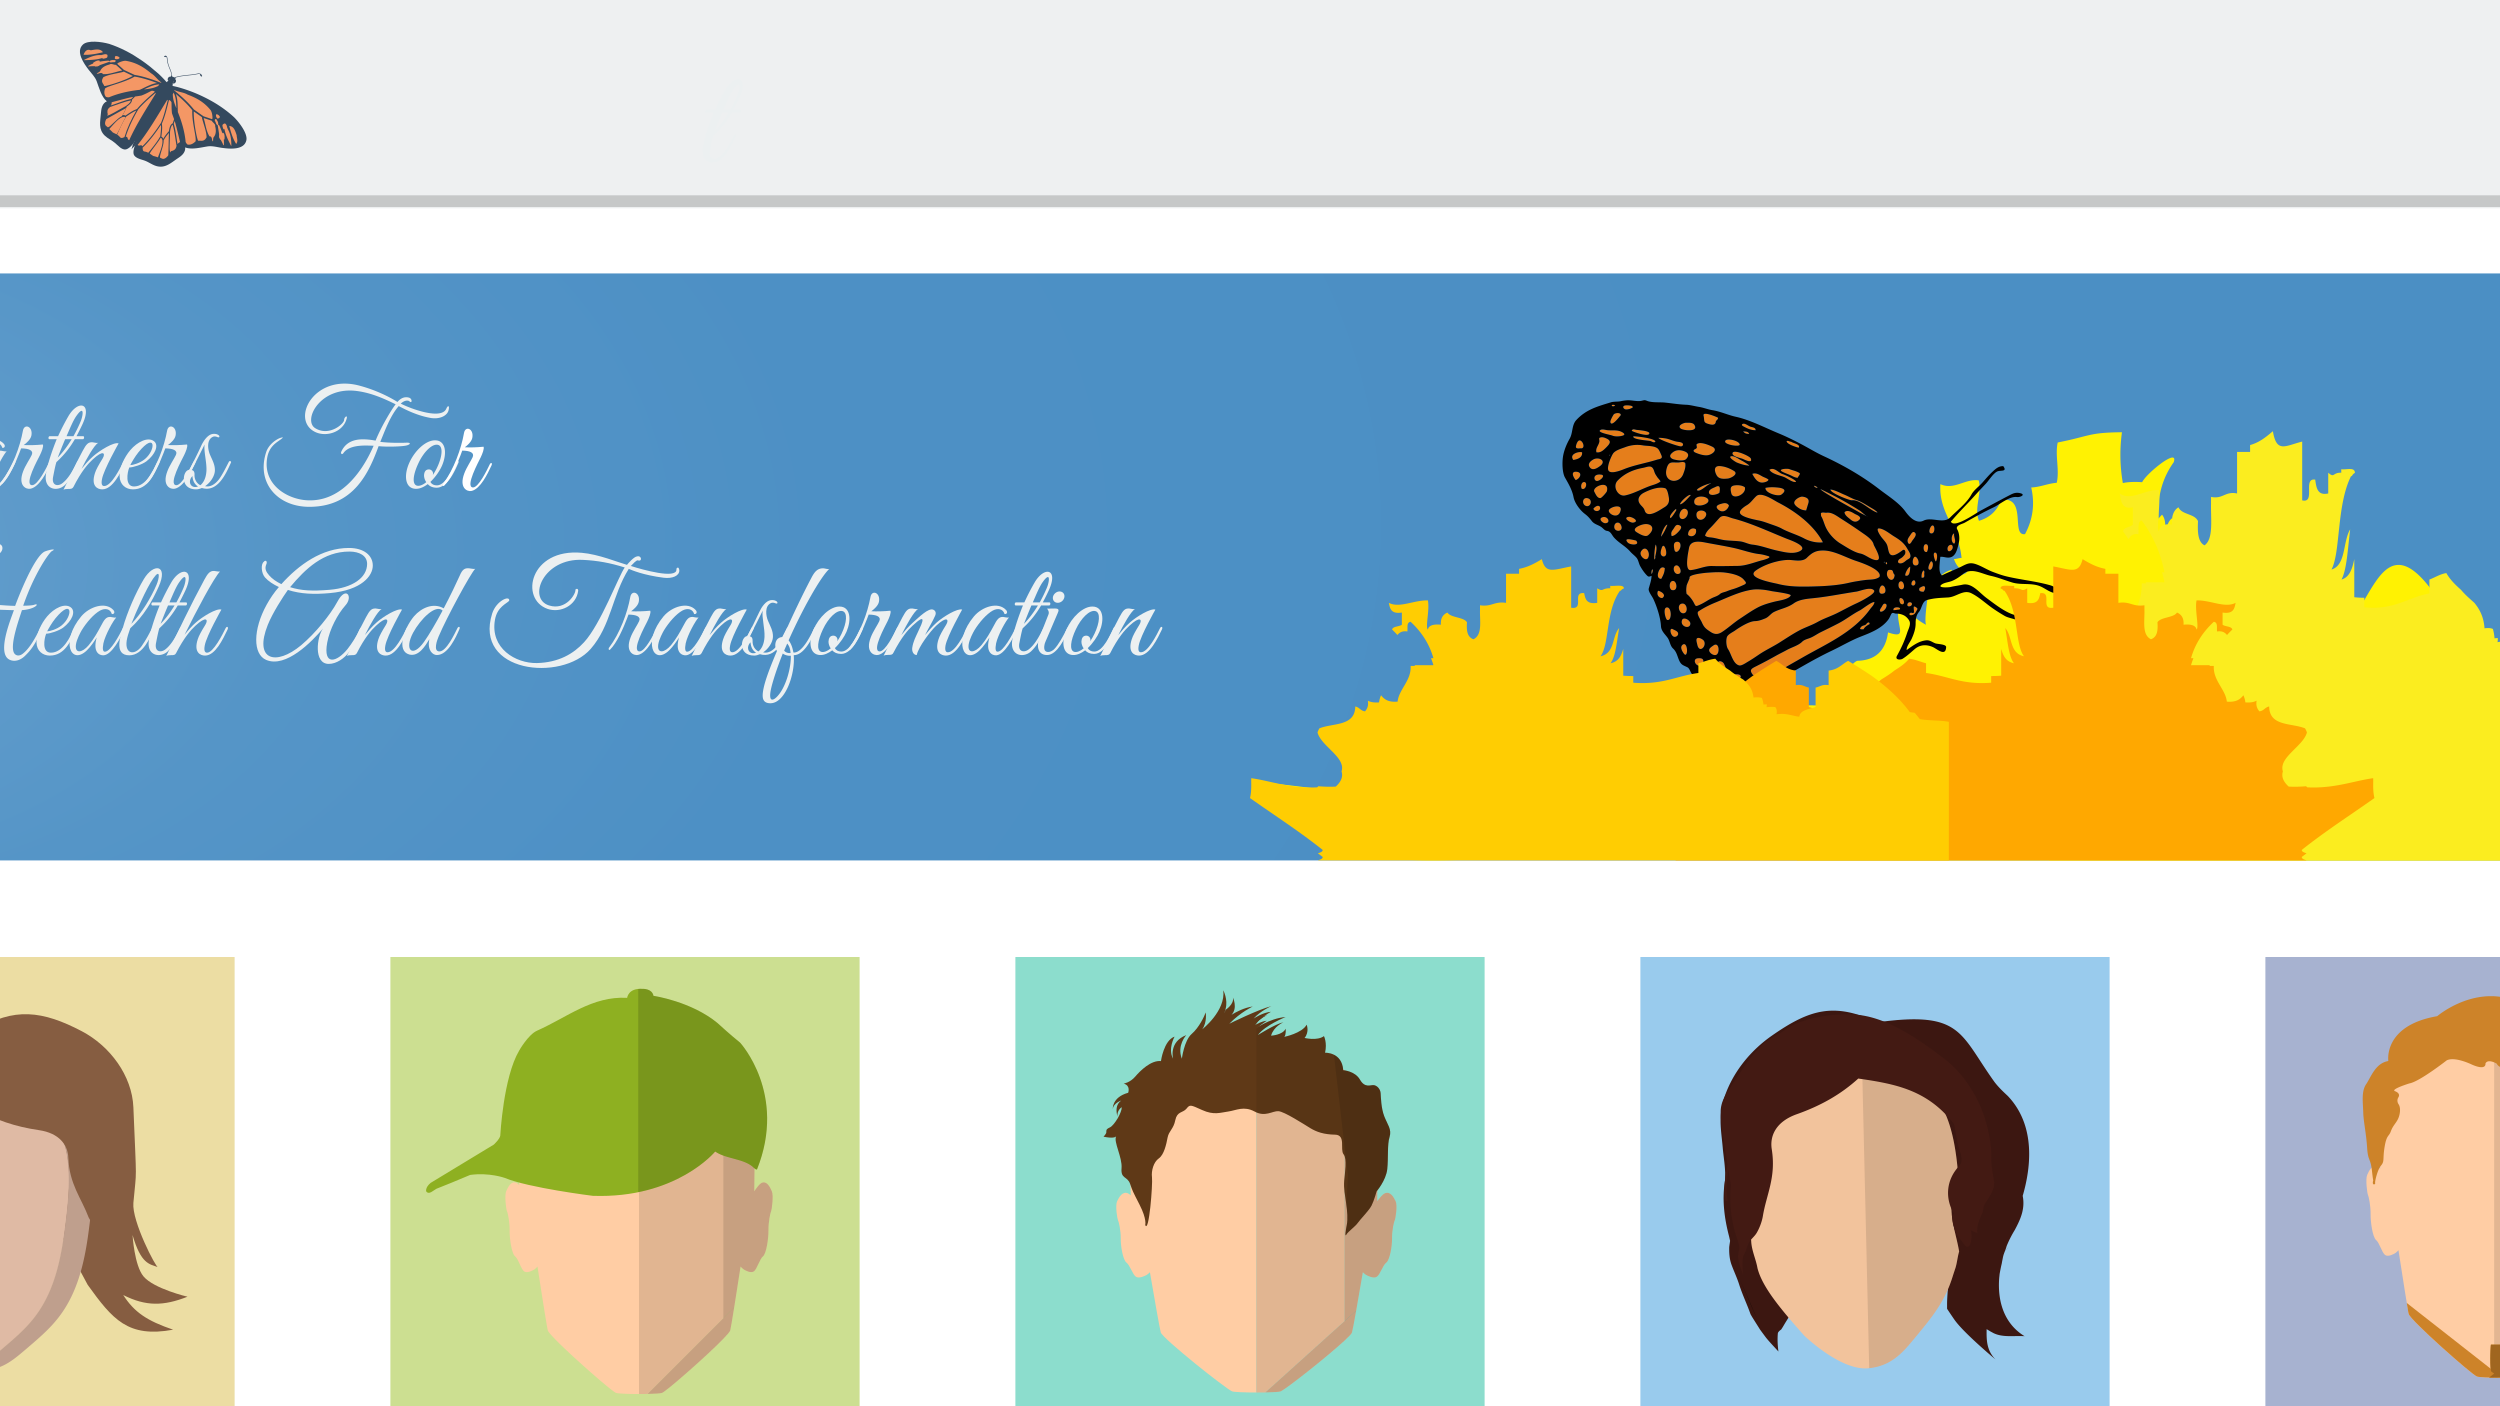 <svg xmlns="http://www.w3.org/2000/svg" xmlns:xlink="http://www.w3.org/1999/xlink" width="640" height="360" viewBox="0 0 640 360"><rect x="0" y="0" width="640" height="360" fill="#333333" stroke="none"/><defs><path id="a" d="M0 0h640v360H0z"/></defs><clipPath id="b"><use xlink:href="#a" overflow="visible"/></clipPath><g clip-path="url(#b)"><path fill="#FFF" d="M0 0h640v360H0z"/><path fill="#EEF0F1" d="M-60 0h760v53.333H-60z"/><radialGradient id="c" cx="-358.121" cy="-190.376" r="520.415" fx="-719.527" fy="-155.072" gradientTransform="matrix(.713 0 0 .499 378.034 225.284)" gradientUnits="userSpaceOnUse"><stop offset="0" stop-color="#78abd3"/><stop offset=".022" stop-color="#74a9d2"/><stop offset=".166" stop-color="#629dcc"/><stop offset=".335" stop-color="#5595c7"/><stop offset=".554" stop-color="#4d90c5"/><stop offset="1" stop-color="#4b8fc4"/></radialGradient><path fill="url(#c)" d="M-60 70h760v150.27H-60z"/><path fill="#FFF202" d="M629.997 163.604c-24.205-47.082-21.802 10.161-37.821-5.166-1.813-1.733-12.838-19.492-16.963-16.151-21.558 17.466-10.342 1.488-19.212-9.589-1.355 1.066-1.552 3.422-1.889 5.079.055-1.896.675-4.446-.636-6.034-.181.261-.677.659-.877 1.054-.382-5.5.908-10.319 3.868-14.455 1.687-4.851-11.328 6.526-7.377 5.597 3.026-.713-11.025-1.233-5.271 1.604a42.224 42.224 0 0 1-.596-14.889c-8.699.082-8.114.987-16.448 2.623-.732 3.356.515 6.965-.251 10.321-2.213.155-4.311 1.135-6.531 1.194.965 4.197.437 8.176-1.585 11.94-3.714.591.631-9.737-6.104-8.754-1.018 2.758-2.914 4.54-5.688 5.347-1.335-3.327.846-6.985-.071-10.354-3.381-.518-6.382 2.626-9.804.959-.491 7.416 4.699 11.121 5.419 18.922-.523-.09-1.423.327-1.953.239.568 1.75 1.681 2.909 3.34 3.478-2.73 1.396-4.036 1.15-3.92-.734-3.731 1.126-5.093 4.173-4.085 9.14-.172-2.889.499-6.521-.412-9.225.33-4.845-3.483 15.086-1.765 14.35-2.82-1.416-5.062-3.474-6.725-6.175-2.572 5.236 2.882 10.087-3.305 7.973-.626 4.739-3.264 7.161-7.912 7.268-6.204 3.278 4.329 14.423 4.424 18.069-2.252-.675-3.499.126-3.742 2.404.938.219 1.946.155 2.905.241-1.905 8.951-12.464-4.647-12.464-9.254-7.643-.165-15.314-.264-22.954-.163-18.209.234-64.015 13.528-75.854 4.649-3.845 6.409 1.282 16.663-6.408 21.79-1.877 0-3.752-2.053-5.628-2.654.308.022.5-.2.5-1.19-.338.338-.651.698-.951 1.068.021.008.039.015.06.021 1.846.435-30.405-3.985-31.153-3.653 13.914 26.667 47.754 18.726 75.084 18.499 1.232-.04 36.847.235 50.112.235-6.188-2.31-22.639-8.898-24.479-17.512 13.438-1.258 20.882 8.008 29.19 10.271-2.23-1.204-3.555-5.005-.854-5.846-.801 3.188 3.745 1.727 3.335 0-.981-.139-2.366.152-2.501-.885 8.793-3.293 15.139 5.063 19.959 10.431-.541.016-1.101.009-1.674-.01.022.026.048.05.07.076-.071 1.328-1.902.786-1.692 2.411.927.054 1.84.096 2.715.093-.174.236-.258.568-.126 1.128-4.183.574-10.539-1.162-13.336.885h180.037v-54.011c-1.642-2.682-6.648-1.789-10.001-2.655"/><path fill="#FBED1F" d="M686.048 206.011v-36.302c-2.221-.602-5.197-.398-7.438-.978-.413-.802-.864-1.56-1.31-2.322a11.928 11.928 0 0 1-1.255-.241c-2.599-5.052-5.958-9.291-9.673-13.152a162.4 162.4 0 0 0-6.102-5.534c-1.622 1.227-2.561 3.182-4.999 3.541v5.313c-1.743-.374-2.208.607-3.335.887v7.082c-1.71.84-3.968 1.098-4.168 3.542-1.958-.282-3.13-1.399-5.834-.886.161-1.154.046-2.017-.313-2.619a6.485 6.485 0 0 0-2.251.056c.053-.383.07-.73.068-1.052a6.097 6.097 0 0 0-.839.072 12.06 12.06 0 0 0-.418-2.408c-.544-.235-1.25-.295-2.146-.155-.19-2.902-1.237-4.896-2.611-6.541-1.174-1.047-2.368-2.076-3.383-3.293-1.419-1.269-2.799-2.581-3.78-4.316-1.692.291-2.876 1.122-4.333 1.663v3.541c-5.641 1.092-9.208 4.385-16.669 3.543v-2.431c-.806.008-1.654-.03-2.563-.133v-9.766c-.498 2.379-1.131 4.611-3.271 5.245 1.352-2.545 1.574-7.598 2.223-12.851-1.91 3.096-1.014 9.172-4.787 10.287 2.352-4.428 1.279-16.45 5.003-23.906h.212a1.61 1.61 0 0 1 .779-.83c.027-1.579-2.201-.764-3.492-.941v.887c-2.273-.08-1.678 1.475-3.335 0v5.313c-2.794.607-3.047-1.486-3.335-3.541-3.279-.533.213 6.127-3.332 5.311v-15.051c-4.349 1.087-6.555 3.023-7.503-2.657-1.7 1.44-3.405 2.875-5.833 3.542v1.771h-3.335v10.625c-3.092-.627-3.577 1.512-6.667.885v1.771c-.082 4.044.674 8.981-1.667 10.625-1.697-.855-1.8-3.401-1.668-6.199-.908-1.985-4.093-1.556-5.002-3.541-1.236.752-1.792 2.229-1.667 4.428-1.9-.248-3.132.213-3.335 1.77-.713-.817.491-7.108 0-10.625-3.582-.149-7.265 2.926-10.001.887.288 2.056.54 4.149 3.334 3.541v4.428c-.671.761-2.283.525-2.501 1.77a32.24 32.24 0 0 1 1.37 1.99c.556-1.023 1.366-1.547 2.541-1.282.143-1.326-.296-3.269.833-3.543 2.717 3.608 4.77 7.921 5.836 13.281h-.618c.23.83.443 1.677.618 2.563h-4.804c.018.093.042.179.06.271h-1.086c.205 5.373-3.012 8.507-3.338 13.01-2.426.303-3.444-.892-4.24-2.319a11.797 11.797 0 0 0-.504 2.591c-1.304.163-2.198-.11-2.871-.614.135 1.268.095 2.537-.722 3.885-1.188-.213-1.404-1.458-2.501-1.771-.052 7.323-5.708 5.973-9.167 7.969a7.435 7.435 0 0 0-.496 1.533c.972 5.077 7.315 9.044 6.151 14.18.373 1.712.072 3.523-1.487 5.536-1.585.115-3.06.047-4.461-.127-.093.132-.178.264-.283.399-6.935.505-11.877-2.358-16.884-3.336 0 .369-.003.735-.013 1.095.038 2.199.016 4.338-.311 6.151 6.239 6.276 12.756 12.256 18.616 18.93-.042.801-.726.919-1.224 1.237.402.446.826.874 1.224 1.327-.042.812-.748.921-1.246 1.25h161.536c.003-4.756.003-9.508.003-14.261z"/><path opacity=".17" d="M-60 50h760v3H-60z"/><path fill="#34495E" d="M33.655 38.222c.25-.484.25-1.47.788-2.043l-.143-.198c1.362-3.458 3.458-6.881 5.573-10.321l.358-.824s.107-.878.305-1.183c.215-.305.968-.717.968-.717s.179-.824.376-1.146c.197-.305.86-.861.86-.861.591-.286.717-.717.842-1.146l.484-.591-.054.358.43.18.322.25.287-.232-.269.717c-.305.322-.627.645-.574 1.29 0 0-.125.842-.304 1.165-.179.322-.807.896-.807.896s.018.843-.144 1.183c-.161.34-.878.86-.878.86l-.538.716c-1.935 3.531-3.888 7.043-6.236 9.946l-.251-.019c-.23.788-1.09 1.271-1.395 1.72z"/><path fill="#34495E" d="M44.836 20.284c.233.125.287.484.126.771-.162.286-.502.412-.735.286-.018 0-.018-.018-.036-.018.143-.125.143-.358.233-.573.072-.197.233-.358.215-.52.072 0 .126.019.197.054zM43.762 19.675c-.233-.125-.574 0-.735.287-.161.286-.107.627.125.771.018 0 .018 0 .036.018.036-.179.232-.305.376-.483.144-.162.197-.377.341-.448a.548.548 0 0 0-.143-.145zM52.202 24.836c2.795 1.362 5.412 3.046 7.723 5.179 1.505 1.505 3.53 4.283 3.136 5.932-.609 2.563-4.336 2.168-6.29 1.899-1.254-.18-2.419-.556-3.673-.358-1.738.269-4.014.896-5.698.25.089.609-.18 1.236-.574 1.703-.394.466-.914.824-1.434 1.164-1.756 1.184-3.171 2.563-5.429 1.882-1.057-.322-1.936-1.021-2.957-1.38-.842-.305-2.114-.537-2.652-1.344-.466-.699.036-2.275.394-2.939 2.742-4.999 5.501-9.998 8.243-14.998 1.38.144 2.706.502 3.996.914a37.6 37.6 0 0 1 5.215 2.096z"/><path fill="#34495E" d="M40.626 18.923c.985.932 1.935 1.898 2.741 3.046-3.01 4.839-6.039 9.677-9.049 14.515-.394.646-1.541 1.846-2.365 1.792-.968-.071-1.792-1.075-2.473-1.648-.824-.717-1.846-1.13-2.652-1.899-1.684-1.631-1.165-3.549-1.003-5.645.054-.609.107-1.236.323-1.811.215-.573.627-1.111 1.2-1.326-1.397-1.164-1.971-3.439-2.58-5.106-.43-1.183-1.344-2.007-2.115-3.028-1.183-1.559-3.351-4.623-1.416-6.416 1.254-1.146 4.659-.734 6.72-.16 2.975.985 5.734 2.437 8.279 4.211 1.54 1.055 2.992 2.239 4.39 3.475z"/><g fill="#F49765"><path d="M60.588 34.62c0 .699.448 1.576-.125 2.222-.753-1.129-1.308-2.741-1.774-4.604 1.236.107 1.54 1.325 1.899 2.382zM57.739 32.29c1.254 1.398 1.487 3.172 1.487 5.035-.018 0-.054 0-.072.019-.771-1.56-1.577-2.993-1.792-4.981.108-.018.251-.055.377-.073zM53.868 28.133c.448.521.556 1.81.52 2.222-.054.055-.089.09-.107.145l-2.187-.735-2.455-1.738c-1.38-1.737-3.136-3.333-5.035-4.874 0-.035.018-.071.018-.107 1.058.52 2.366.556 3.387 1.165 2.132.804 4.121 1.808 5.859 3.922zM45.016 24.048c1.595 1.325 3.046 2.705 4.211 4.175-.161 3.028 1.129 6.935.824 8.01-.125.054-.107.071-.233.179-.556.502-1.236.735-1.81.592a1.772 1.772 0 0 1-.484-.663c-.215-2.329-.86-4.874-1.989-7.634-.071-1.613.018-3.226-.519-4.659zM44.442 23.707c.627 1.183.663 2.563.699 3.996-.896-2.169-.842-2.741-.914-3.53.072-.144.144-.305.215-.466zM54.227 30.911c.161.447.967.788.86 1.396.215.896.323 1.99-.394 2.832-.251.376 0 1.576-.376.789-.071-.609-.232-1.076-.681-1.021-.878-1.381-1.003-3.137-1.505-4.695l2.096.699zM49.603 28.527l2.168 1.522-.089.036c.394 1.702 1.2 3.548 1.2 5.125-.143.108-.125.126-.25.341-.646.734-1.183.412-1.864.484-.215.161-1.254-4.694-1.165-7.508zM43.475 25.696c.179.107.305.25.43.52.036.914-.018 1.523.125 2.795.233.682.395 1.094.538 1.506l-.358 1.057a1.526 1.526 0 0 0-.609.646c-.161.341-.287.788-.358 1.362-.555.609-1.057 1.254-1.451 1.971a1.158 1.158 0 0 0-.233-.395.657.657 0 0 0-.251-.161c.358-2.866.144-2.563.144-3.368.824-1.9 1.29-3.979 1.81-6.021a.526.526 0 0 1 .213.088zM42.973 25.534c-.52 2.061-.985 4.141-1.792 6.004l-.018-.019c-1.416 2.169-2.938 4.212-4.73 5.95-.072-.216-.215-.341-.609-.233-.269.054-.466 0-.591-.126 2.813-3.512 5.125-7.525 7.508-11.45a.73.73 0 0 0 .232-.126zM44.711 30.964c.287.879.591 2.061 1.379 5.412a1.63 1.63 0 0 0-.645.52c-.287-1.792-.502-3.781-.967-5.196v-.019l.233-.717zM44.191 31.932c.466 1.452.681 3.548 1.003 5.412-.018.036-.018.071-.036.107-.143.86-.734 1.11-1.38 1.255-.107.16-.054.125-.179.322-.34-.431-.089-2.939-.072-5.34l.018-.055c.072-.572.197-1.003.34-1.29a.767.767 0 0 1 .306-.411zM41.181 31.985c.054.467.125.646-.161 3.011l-.036-.018c-.842 1.47-1.935 2.795-3.028 4.14a2.481 2.481 0 0 0-.95-.323c-.484-.071-.466-.573-.501-.985 1.773-1.703 3.278-3.709 4.676-5.825zM43.242 34.028c-.072 1.882-.054 3.799-.162 5.734-.358.484-.789.896-1.326.914-.376-.072-.413-.162-.753-.287-.269-.502 1.003-3.189.878-4.408l.018-.035c.341-.699.825-1.308 1.345-1.918zM41.235 35.301c.036.019.072.036.107.09.072.089.179.251.269.556l-.036.018c.162 1.057-.537 2.724-1.146 4.318a8.913 8.913 0 0 0-1.201-.358c-.34-.215-.538-.376-.878-.591.144-.574 1.971-2.652 2.796-4.086.017.017.053.034.089.053zM55.965 31.95c.018.018.054.035.089.071.018.018.036.018.054.036.806 1.721 1.362 3.422 1.201 5.143-.036-.018-.09-.035-.161-.09-.287-.859-1.04-1.756-1.057-2.741-.09-.698-.215-1.38-.323-2.079-.108-.232.018-.447.197-.34z"/><path d="M58.24 32.936c-.143-.395-.143-.914-.466-1.183-.161-.27-.483-.09-.699.09-.251.25-.054.591-.018.842.072.215.197.645.448.305.125.072.25.215.394 0 .144-.18.198.071.341-.054zm-1.164 1.039c.358.161.412.663.43 1.075-.036.215.053.663-.197.734-.215-.143-.484-.035-.645-.269-.036.233-.269.323-.323.107-.161-.232-.341-.555-.215-.912a.457.457 0 0 1 .573-.377c.144-.071.197-.305.377-.358zm-1.667-3.441c.161.322.43.592.43 1.004.072.179.018.627-.251.447-.269-.179-.322-.591-.466-.877-.197-.126-.179-.646.144-.646a.351.351 0 0 1 .143.072zm.018-1.29c.304.036.573.215.734.466.215.107.107.502-.161.52-.215.358-.502-.018-.591-.215-.107-.197-.179-.484-.054-.734l.018-.036h.054v-.001zM27.903 15.589c-.036-.018-.054-.018-.107-.035-.018-.018-.036-.018-.054-.036-1.917.126-3.727.448-5.214 1.416.036.018.071.054.143.089.914-.161 2.079.055 2.975-.376.681-.251 1.362-.466 2.025-.717.286-.036.429-.234.232-.341zM32.347 15.589c-.681-.143-1.899.377-2.24.609-.018.055-.054.107-.072.162l1.703 1.541 2.706 1.271c2.222.358 4.498 1.129 6.792 2.025.036-.018.053-.054.089-.072-.986-.662-1.613-1.756-2.652-2.365-1.756-1.45-3.602-2.687-6.326-3.171zM40.213 21.252c-1.953-.735-3.888-1.344-5.752-1.648-2.652 1.577-6.792 2.312-7.598 3.082.018.144-.018.125-.054.286-.197.717-.071 1.416.323 1.828a1.5 1.5 0 0 0 .824.09c2.204-.932 4.803-1.559 7.831-1.899 1.47-.664 2.885-1.524 4.426-1.739zM29.677 16.593c-.466.072-1.165-.447-1.667-.072-.896.233-1.953.664-2.365 1.667-.215.376-1.416.735-.538.681.591-.215 1.075-.305 1.236.107 1.667.107 3.297-.609 4.946-.932l-1.612-1.451zM34.014 19.442l-2.401-1.147v.09c-1.738.466-3.763.646-5.197 1.397-.018.162-.054.162-.179.377-.358.914.197 1.2.448 1.827-.037.269 4.837-1.146 7.329-2.544zM39.461 23.366c-.179-.107-.358-.143-.663-.125-.842.412-1.344.734-2.58 1.219-.717.125-1.165.179-1.631.25l-.789.807c0 .27-.089.556-.287.824-.233.305-.573.609-1.057.949-.287.754-.627 1.506-1.075 2.187.197-.018.358-.018.466 0 .125.036.197.09.269.126 2.419-1.667 2.24-1.326 2.975-1.721 1.326-1.595 2.957-2.992 4.569-4.408-.036-.018-.125-.072-.197-.108zM39.855 23.725c-1.613 1.416-3.261 2.813-4.551 4.391l.018.018c-1.291 2.24-2.401 4.516-3.136 6.882.233-.036.412.035.502.412.072.25.215.394.394.447 1.846-4.086 4.354-7.975 6.756-11.881a1.272 1.272 0 0 1 .017-.269zM34.121 24.8c-.932.162-2.132.466-5.537 1.38.018.269-.036.538-.161.807 1.756-.592 3.637-1.362 5.143-1.631l.018-.019.537-.537z"/><path d="M33.512 25.696c-1.523.286-3.53 1.093-5.358 1.702-.018.036-.054.054-.072.09-.699.52-.663 1.146-.484 1.792-.089.179-.089.107-.197.305.538.09 2.688-1.326 4.838-2.455l.054-.036c.484-.341.806-.627 1.003-.896.144-.197.18-.341.216-.502zM34.892 28.312c-.43.18-.645.197-2.634 1.56l.036.019c-.932 1.415-1.595 2.992-2.312 4.569.287.179.538.376.753.663.305.376.734.143 1.129-.036.68-2.313 1.773-4.57 3.028-6.775zM32.293 27.649c-1.667.949-3.387 1.846-5.089 2.85-.269.537-.448 1.11-.197 1.576.233.287.34.27.609.52.573 0 2.401-2.365 3.566-2.831l.018-.036c.448-.627.789-1.344 1.093-2.079z"/><path d="M32.078 29.979a.911.911 0 0 0-.125-.054c-.125-.018-.322-.018-.627.036v.036c-1.04.357-2.187 1.756-3.351 3.046.305.269.627.556.896.86.358.197.591.286.95.483.448-.376 1.452-2.938 2.347-4.337-.036-.034-.054-.052-.09-.07zM26.362 13.367c-1.899.483-3.62.753-4.981.646.752-1.9 1.774-1.058 1.935-1.146 1.128-.198 2.365-.485 3.046.5zM26.774 14.228c-1.846-.43-3.566.232-5.25 1.111 0 .018.018.053.036.071 1.774-.071 3.44-.054 5.34-.807-.054-.124-.09-.25-.126-.375zM40.805 21.61c-1.362.018-2.616.645-3.942 1.29 2.366-.251 2.867-.573 3.62-.878.107-.161.197-.287.322-.412z"/><path d="M25.95 14.084c.43-.071.896-.305 1.29-.161.323 0 .305.358.251.645-.107.341-.501.323-.752.413-.233.036-.663.144-.484-.251-.125-.072-.323-.107-.179-.341.071-.179-.162-.126-.126-.305zm-.395 1.505c-.322-.232-.788-.035-1.165.145-.179.143-.609.268-.573.52.233.125.269.394.555.43-.197.143-.179.376.072.322.287.036.663.036.914-.232.251-.197.251-.502.072-.664-.018-.18.161-.341.125-.521zm3.907-.197c-.358 0-.735-.089-1.111.09-.197.019-.574.27-.287.431.305.144.681 0 1.004 0 .215.107.663-.161.501-.431a.182.182 0 0 0-.107-.09zm1.147-.61a1.014 1.014 0 0 0-.771-.412c-.197-.143-.52.145-.395.377-.215.34.251.43.466.412.233 0 .52-.072.699-.305l.018-.035-.017-.037z"/></g><path opacity=".94" fill="#34495E" d="M42.441 14.263a.42.42 0 0 1 .269.197c.125.197.179.484.179.717.036.628.197 1.219.395 1.774.358.933.896 1.882.716 3.101V20.213l-.125.018v-.179c.179-1.147-.341-2.061-.699-3.011-.215-.591-.394-1.183-.43-1.846 0-.197-.054-.483-.161-.646-.089.144-.34-.018-.484.036-.125.036-.089-.126-.054-.197.143-.107.286-.143.394-.125zm8.834 4.605a.795.795 0 0 1 .466.592c-.018.125-.197.18-.251.107-.107-.107-.287-.18-.269-.556-.197-.089-.448-.089-.699-.018-2.043.412-3.494.286-5.609.878-.251.09-.484.215-.699.395l-.072-.107c.233-.197.502-.341.752-.431 2.133-.591 3.566-.466 5.609-.878.27-.089.539-.072.772.018z"/><path fill="#E57E1B" d="M456.274 120.761c.804.424 1.635.65 2.447 1.07.475.242.956.471 1.487.497.099-.364.84-1 .442-1.247-.815-.507-1.707-.651-2.563-.986-.524-.207-3.152-.044-1.813.666zM460.49 114.604c.458-.891-1.46-1.105-1.978-1.541-.377.037-.776-.368-1.143-.122-.037.737 2.623 1.624 3.121 1.663zM409.586 119.33c1.86-1.364-.325-2.518-1.751-1.68-.654.384-1.513 1.11-.841 1.999.713.944 1.855.22 2.592-.319zM451.212 123.545c.358-.018 1.483-.247 1.515-.771-.479-.396-1.081-.539-1.606-.835-.786-.441-1.623-.998-2.539-.627.617 1.127 1.314 2.295 2.63 2.233zM456.857 122.179c.69.311 2.189 1.457 2.922 1.177.03-.519-2.936-1.842-3.389-1.974-1.084-.318-2.164-1.913-3.42-1.122.651 1.141 2.852 1.452 3.887 1.919zM446.235 109.11c1.085.603 2 1.02 3.204 1.034.034-.732-.911-.769-1.326-.921-.516-.193-.958-.577-1.488-.729-.487-.14-1.051.251-.39.616zM445.374 113.809c-.098-1.042-3.737-1.886-3.749-.764-.009.848 3.812 1.438 3.749.764zM456.025 126.62c1.577-1.156.503-1.652-.799-1.8-1.075-.122-2.198-.146-3.271.066-.133 1.362 3.28 2.313 4.07 1.734zM465.297 124.953c-.105-.376-.605-.595-.932-.582.147.358.524.486.932.582zM443.224 126.327c.438 1.758 3.967.19 3.45-1.603-.71-.499-1.738-.578-2.55-.478-1.221.148-1.203.863-.9 2.081zM466.668 138.835c-2.405-4.577-7.245-8.034-11.463-10.197-1.204-.617-4.298-2.831-5.607-1.618-.865.802-1.406 1.725-2.429 2.32-.479.278-1.769 1.121-1.76 1.839.015 1.216 4.167 1.915 5.082 2.118.909.198 1.913.574 2.79.888.896.317 1.986.658 2.828 1.124 1.819 1.004 3.917 1.555 5.785 2.554 1.386.741 3.248 1.173 4.774.972zM444.591 118.389c1.004.417 2.077.742 3.151.818.397.023-1.551-1.149-1.81-1.27-.739-.34-1.879-1.288-2.73-1.146-1.057.176 1.209 1.525 1.389 1.598zM474.073 128.076c2.084-.195 4.426 2.419 6.355 3.107.61.163-.477-.597-.626-.711-.515-.321-1.039-.623-1.559-.936-.902-.539-1.928-1.197-2.917-1.504-1.157-.357-2.064-.938-3.183-1.402-1.012-.421-2.493-1.222-3.557-1.321-.095.877 4.879 2.823 5.487 2.767zM476.048 132.99c.629-.697-.823-1.239-1.166-1.402-.718-.437-1.901-1.19-2.687-.478.013.796 1.049 1.468 1.541 1.883.8.677 1.589.8 2.312-.003zM475.788 131.063c.692.419 1.444.709 2.127 1.146-.479-.377-1.528-1.318-1.819-1.498-.975-.612-1.97-1.212-2.963-1.796-2.306-1.355-4.678-2.557-7.069-3.705-.107.495 8.734 5.254 9.724 5.853zM416.296 104.818a3.103 3.103 0 0 0 1.696-.519c.15-.606-1.78-.568-2.041-.493-.832.245-.228 1.026.345 1.012zM418.146 111.683c-.422.849 3.822 1.089 4.299 1.207.467.115.805.529 1.32.237.209-.976-5.221-1.459-5.619-1.444zM413.463 103.868c-.091-.255-.72-.341-.868-.105.126.415.601.221.868.105zM422.238 110.981c.178-.714-3.005-.891-3.304-.938-.376-.056-1.027-.37-1.211.243.306.257 4.307 1.684 4.515.695zM442.341 122.516c.671-.063 2.891-1.145 1.53-1.972-1.093-.665-2.384-1.179-3.636-1.231-1.543-.065-1.382 1.264-.786 2.346.595 1.08 1.891.951 2.892.857zM412.76 111.519c.76.304 1.8.234 2.577.025 1.163-.311-.036-.938-.542-1.124-1.096-.405-2.234-.176-3.366-.302-.52-.058-1.574-.471-1.943.2.198.578 2.692.967 3.274 1.201zM414.928 106.274c.048-.76-1.527-.598-1.83-.163-.222.315-.928 1.574-.848 1.959.287 1.386 2.46-1.562 2.678-1.796zM411.161 114.578c.907-.92 1.541-1.639.117-2.313-.447-.213-.958-.408-1.457-.308-.762.155-.28.534-.397 1.153-.176.938-1.042 1.662-.731 2.689 1.029.16 1.739-.48 2.468-1.221zM430.272 109.722c.7.515 4.724.946 3.467-.997-.389-.603-1.606-.508-2.172-.5-.54.006-2.322.74-1.295 1.497zM434.061 115.887c.896.387 2.235.819 3.214.636 1.151-.218 2.641-1.442 1.006-2.205-.85-.396-3.141-1.41-3.969-.554-.042.658.383.859-.373 1.222-.665.316-.363.691.122.901zM412.199 116.432c-.144-.054-.146.074-.235.092.058.159.224.097.235-.092zM437.195 108.486c.713.223 1.985.628 2.074-.64.206-.347.555-.415.561-.914a16.588 16.588 0 0 0-1.495-.607c-.381-.129-2.469-.859-2.23.073.322 1.256-.159 1.699 1.09 2.088zM411.682 120.232c.28 1.367 3.202.219 3.934-.078 2.813-1.135 5.745-1.577 8.565-2.473.586-.187 1.568-.157 1.152-1.104-.21-.477-.464-1.137-.774-1.552-.725-.969-2.864-.821-3.883-.999-1.596-.276-3.11-.125-4.653.458-.911.346-2.596.791-3.142 1.718-.502.852-1.418 2.972-1.199 4.03zM430.341 114.277c.591-.041.712-.703.167-.956-.383-.178-.823-.184-1.225-.258-1.001-.181-1.894-.666-2.934-.835a12.437 12.437 0 0 0-1.785-.16c-.053.457 5.134 2.253 5.777 2.209zM459.321 128.647c-.053.631.897 1.251 1.289 1.501.546.345 1.142.498 1.764.527.193-.611.367-1.228.561-1.838.379-1.19-.545-1.575-1.515-1.698-.582-.074-2.034.73-2.099 1.508zM482.318 144.096c.154-.019.079-.192.065-.312-.124-.005-.122.241-.065.312zM486.016 149.955c.102 1.24 1.672 1.261 1.383-.232-.265-1.368-1.496-1.119-1.383.232zM482.737 144.017c.011.311.026.424.297.439.147-.265.034-.701-.297-.439zM476.68 136.354a131.064 131.064 0 0 0-5.304-3.526c-1.233-.783-2.392-1.742-3.791-1.574-.391.048-1.095-.223-1.435.125.009.248.025.493.049.74.528.859.739 1.871 1.18 2.828.797 1.741 2.294 3.304 3.804 4.22 1.438.869 3.441 2.22 5.041 2.534 1.354.263 2.732 1.644 4.113 1.698 1.794.071-.568-3.509-.684-4.02-.289-1.288-2.061-2.382-2.973-3.025zM430.909 121.352c.336-.91.671-1.744.533-2.758-.255-.529-1.282-.241-1.67-.209-1.533.123-2.544-.554-3.111 1.546-.992 3.673 3.229 4.168 4.248 1.421zM425.248 137.391c.67-.921 1.194-1.968 1.61-3.063-.63-.103-1.691 2.49-1.61 3.063zM426.433 142.149c.476-.746-.448-3.563-1.021-1.922-.17.488-.43 1.276-.178 1.78.245.497.87.657 1.199.142zM431.675 117.495c.852-.905.538-1.592-.483-1.971-1.254-.466-2.361-.384-3.312.586-.741.755-.053 1.328.675 1.52.792.207 2.512.51 3.12-.135zM490.52 144.761c1.257-.147.407-2.203-.236-2.237-.61-.033-1.133 2.396.236 2.237zM483.082 139.506c.258.666.275 1.428.576 2.074.657 1.405 2.624-.14 3.36-.685.74-.549.959.636.527 1.16-.391.475-.639.715-1.12.968-.635.331-.804 1.208.068 1.209.561 0 1.007-.333 1.438-.707.507-.441 1.259-.508 1.144-1.359-.089-.655-.489-1.127-.787-1.659-.889-1.579-1.99-2.323-3.412-3.194-1.097-.671-2.493-1.884-3.768-2.036-1.083-.132.192 1.76.421 2.085.479.687 1.252 1.372 1.553 2.144zM500.286 139.177c.599-.688-.173-1.638-.023-2.636-.817.297-.872 2.438.023 2.636zM499.903 140.207c.104-1.25-1.457-.775-1.34.396.11 1.055 1.28.306 1.34-.396zM489.345 149.682c.477.57 1.148-.006.983-.706-.223-.942-1.157-.149-.983.706zM489.413 138.626c.334-.616 1.634-1.748.683-2.368-.475-.309-.885.463-1.128.819-.31.454-.794 1.063-.585 1.683.295.874.749.388 1.03-.134zM432.826 145.952c1.844-.173 3.64-1.111 5.516-1.049 2.124.072 4.375-.013 6.524-.029 2.177-.015 4.317-.974 6.434-1.488.219-.054 2.555-.678 1.332-1.036-.663-.194-1.452-.419-2.136-.493-2.17-.23-4.416-1.084-6.579-1.563-2.324-.513-4.67-.895-7.009-1.339-1.363-.26-4.135-.889-4.523 1.337-.185 1.044-1.226 5.815.441 5.66zM434.287 131.659c-.073 1.659 1.572 1.852 2.313.623 1.033-1.716-2.242-2.226-2.313-.623zM433.726 128.624c.164 1.397 3.337.749 3.618-.301.38-1.414-3.88-1.908-3.618.301zM427.925 137.236c.695-.025 1.294-.607 1.774-1.127.564-.606 1.167-1.393.029-1.701-.768-.205-.959.492-1.375 1.064-.52.716-.611.934-.428 1.764zM447.77 111.099c-.12-.668-1.082-.645-1.523-.673.197.279.446.471.748.572.255.056.514.087.775.101zM443.514 116.056c-.056.852 2.175 1.204 2.677 1.439.271.126 2.527 1.306 2.029-.103-.238-.669-4.624-2.573-4.706-1.336zM460.625 141.164c2.694-1.223-2.448-2.939-3.243-3.258-4.577-1.838-9.047-3.97-13.767-5.201-1.08-.282-2.484-1.127-3.409-.143-.835.89-1.607 1.837-2.478 2.688-.528.518-1.017 1.099-1.237 1.871.431.381 1.012.418 1.531.473 1.124.119 2.208.494 3.324.663 1.395.211 2.814.166 4.213.353 1.059.141 2.01.709 3.07.817 2.149.219 4.31 1.106 6.442 1.555 1.707.358 3.86.951 5.554.182zM439.536 130.055c.225.447.801.794 1.241.847.817.099 1.586-.604 1.839-1.47-.373-.773-1.215-.691-1.858-.494-.38.113-1.591.379-1.222 1.117zM434.388 125.46c.851.725 2.761-1.633 3.641-1.624.024-.374-3.444.913-3.641 1.624zM429.805 146.896c1.009-.311.112-2.336-.721-2.163-1.114.23-.617 2.576.721 2.163zM431.474 130.286c-1.292-.438-2.269 2.479-.819 2.589 1.207.092 2.107-2.15.819-2.589zM430.152 139.214c-.181-.586-.885-.646-1.3-.372-.484.319-.317 1.196-.242 1.707.257 1.758 1.962.01 1.542-1.335zM439.15 124.66c-.459.235-1.62.571-1.664 1.303-.074 1.244 2.249.645 2.705.163.171-1.09.247-2.128-1.041-1.466zM430.072 129.098c.771.018 2.185-1.763 2.763-2.31-.285-.571-2.677 1.606-2.763 2.31zM434.149 135.505c-.907-.672-2.146.2-1.975 1.461.844.765 2.365.079 1.975-1.461zM445.637 173.223c.066-.854-2.106-.741-2.25-.082.347.227 2.181.943 2.25.082zM455.55 164.499c1.631-1.028 3.238-2.105 4.921-3.022 1.569-.854 3.272-1.373 4.809-2.235 1.621-.91 3.354-1.454 5.015-2.276 1.689-.839 3.336-1.771 5.052-2.543.642-.289 5.065-2.465 4.411-3.276-.831-1.028-3.488.149-4.528.306-3.642.546-7.277 1.298-10.94 1.671-1.581.162-3.682.322-5.071 1.322-1.605 1.156-3.414 1.39-5.083 2.227-.809.405-1.337 1.27-2.183 1.622-.869.36-1.758.699-2.686.713-1.441.022-3.857 1.524-5.126 2.431-.539.387-1.761.928-2.032 1.618-.321.817-.178 2.46.256 3.099.862 1.268 1.278 3.826 2.894 4.202.578.135 1.717-.666 2.217-.954.961-.556 1.886-1.191 2.813-1.819 1.709-1.163 3.528-1.994 5.261-3.086zM441.82 172.144c.133-.903-.12-1.484-.494-2.235-.338-.679-1.704-1.081-1.595.176.055.64.384 1.613.577 2.229.245.779 1.392.645 1.512-.17zM440.069 174.731c.455.325 1.601.461 2.065.071.072-.614-1.783-.464-2.065-.071zM444.338 175.673c.357.476.982.678 1.75.737.66-.745-1.362-1.629-1.75-.737zM476.129 156.262c-1.863.938-3.521 2.287-5.369 3.255-1.566.818-3.112 1.568-4.698 2.351-.951.469-1.766 1.102-2.765 1.479-.635.24-1.441.432-1.959.949-.94.945-2.683 1.424-3.829 2.06-.994.552-1.988 1.018-2.948 1.561a122.926 122.926 0 0 1-4.896 2.602c-1.351.683-1.958.945-.875 2.317 1.601.468 3.364 1.264 4.921.165 2.476-1.748 5.193-3.208 7.729-4.669 5.877-3.384 12.988-6.373 17.313-12.388.399-.557.986-1.023 1.12-1.776-.517-.314-3.173 1.806-3.744 2.094zM447.736 174.993c.254.788 2.127 1.01 1.982-.051-.104-.78-2.452-1.413-1.982.051zM477.807 159.713c-.336.494-.925.302-1.351.761-.752.815.279.603.604.634.354-.656.963-1.02 1.553-1.328.042-.698-.546-.452-.806-.067zM430.585 158.779c-.541 1.631 2.017 2.436 2.152.921.082-.901-1.805-1.971-2.152-.921zM434.741 168.508c-1.563.058-.78 2.014.386 1.923.546-.044.977-.513.948-1.157-.035-.802-.76-.788-1.334-.766zM434.82 163.302c-.884-.004-.437 1.121-.33 1.665.489 2.475 2.478.47 1.752-.856-.22-.403-1.017-.808-1.422-.809zM438.623 165.243c-.432.312-1.405.851-.984 1.592.308.545 1.036.966 1.613.842 1.116-.24.924-3.554-.629-2.434zM438.292 153.099c.669-.325 1.458-.506 2.034-1.042.369-.343 1.279-.495 1.749-.695.605-.256 1.221-.438 1.832-.627.841-.261 1.726-.661 2.538-1.029.886-.402.448-.735-.014-1.289-.975-1.175-3.16-1.603-4.528-1.804-1.54-.229-3.089-.124-4.648-.018-.668.045-5.104.453-4.718 1.342.044.098-.702 1.662-.753 1.938-.127.711-.162 1.478-.013 2.182.638.413 1.428 1.448 1.803 2.163.565 1.082.437 1.114 1.707.542 1.044-.469 1.985-1.164 3.011-1.663zM474.998 143.541c-2.775-.941-5.734-2.752-8.675-2.611-1.643.08-2.555.66-3.771 1.868-1.167 1.159-3.35.524-4.759.543-2.57.039-6.095 1.143-8.295 2.708-2.74 1.947 4.67 3.187 5.603 3.43 2.84.736 5.71.745 8.581.673 3.125-.078 6.592-.235 9.657-.955 1.321-.31 2.798-.521 4.111-.704 1.167-.163 2.623.014 3.683-.778.93-1.922-5.248-3.874-6.135-4.174zM440.8 161.818c1.59-1.024 2.975-2.336 4.556-3.375 1.517-1 3.024-2.076 4.615-2.919 1.383-.732 3.297-1.274 4.789-1.607.83-.184 3.257-.521 3.683-1.516-.065-.443-4.421-.967-4.997-1.092-1.449-.315-3.335-.573-4.797-.365-3.231.459-6.376 2.026-9.438 3.275-1.512.617-3.017 1.357-4.405 2.288-.68.456.618 2.233.855 2.789.595 1.386 1.091 1.715 2.291 2.503 1.018.666 1.872.647 2.848.019zM436.205 172.392c-.059.981 2.139 2.137 2.172.716.03-1.258-2.057-2.59-2.172-.716zM492.962 139.314c-.751.075-.729 2.298.342 1.97.342-.613.519-2.056-.342-1.97zM491.414 150.492c-.428.92.44.985.997 1.008.248-.258.479-.742.394-1.134-.155-.713-1.053-.015-1.391.126zM492.512 146.028c-.551.163-.678 1.482-.573 1.861.796.105.716-.375.663-1.066a.965.965 0 0 0-.09-.795zM494.517 134.598c-.424.307-1.005 1.805-.192 1.954 1.236.227 1.05-2.576.192-1.954zM494.356 143.665c-.299.307-1.115 1.985-.408 2.187.798.228 1.283-1.982.408-2.187zM489.977 155.25c-.285.438.418 1.959-.468 1.646-.708-.251-.896.572-.366.588 1.079.035 1.259-.746 1.762-1.599-.227-.368-.535-.578-.928-.635zM489.025 145.081c-.521.057-1.39 1.712-1.286 2.24 1.185.488 1.24-1.387 1.286-2.24zM483.626 145.893c-.566.037-.646 1.046-.516 1.476.422 1.37 1.814 1.581 1.925-.211-.713-.694-.081-1.352-1.409-1.265zM482.473 154.534c-.399-.017-.636.675-.839.95-1.029 1.396.231 1.439 1.005.413.279-.369.663-1.327-.166-1.363zM495.363 141.461c-.692.031-.071 1.865.106 2.178.308.544.829-2.221-.106-2.178zM489.458 154.692c.068-.651-.908-.664-1.107-.181-.425 1.032 1.036.848 1.107.181zM482.229 151.919c.826-.276.42-2.006-.349-2.055-.737-.047-1.475 2.663.349 2.055zM486.377 153.138c-.366.481.023 1.37.369 1.497 1.151.423.711-1.788-.369-1.497zM484.72 156.196c.14.052 1.624-.155 1.672-.267.248-.574-1.868-.746-1.672.267zM414.716 131.174c1.024-2.239-2.009-1.626-2.745-.75-.704.84 1.905 2.589 2.745.75zM413.246 134.93c.049 1.417 2.609 1.295 1.716-.55-.494-1.017-1.758-.678-1.716.55zM410.214 132.421c-1.18.403.084 1.55.744 1.528 1.546-.053.625-1.994-.744-1.528zM431.42 165.01c-.364-.336-.941.136-1.017.606-.098.593.396 1.379.72 1.781.813 1.011 1.065-1.679.297-2.387zM416.702 138.889c.624.697 3.284.813 2.135-.515-.395-.048-3.492-.999-2.135.515zM425.086 123.267c.013-.196-.665-.881-.808-1.103-.356-.554-.592-.836-.799-1.514-.556-1.836-1.536-1.132-2.98-.858-2.423.458-4.608 1.393-6.375 3.229-1.457 1.517.098 4.187 1.881 3.815 2.419-.505 4.67-1.904 7.047-2.642.679-.208 1.439-.474 2.034-.927zM408.157 125.908c.335.622.762 1.702 1.579 1.593.307-.038 1.539-1.417 1.625-1.744.787-3.025-3.925-1.189-3.204.151zM402.776 117.76c.93-.169 2.402-.545 2.236-1.971-.832-.287-3.427.453-2.236 1.971zM405.657 123.412c-.729-.15-1.106.946-.746 1.692 1.083.489 1.545-1.527.746-1.692zM404.321 112.744c-.502.07-.854 1.118-.889 1.586-.05.74 1.074.372 1.504.453.975-.286.144-2.145-.615-2.039zM407.919 130.186c.118.96 2.089.889 1.64-.481-.527-.562-1.293.101-1.64.481zM420.104 141.163c-.637 1.059 1.242 2.765 1.828 1.611.688-1.358-.718-3.451-1.828-1.611zM406.396 127.534c-1.371-.296-1.504 1.684-.326 2.012 1.19.332 1.777-1.7.326-2.012zM408.713 123.121c.779.153 2.475-1.423 1.231-1.61-.473-.073-1.083-.083-1.498.247-.475.377-.317 1.25.267 1.363zM418.101 133.8c1.788-.333-.298-1.577-1.121-1.486-1.742.192.439 1.613 1.121 1.486zM426.869 155.501c-1.339-.203-.518 3.093-.054 3.209 1.2.303 1.186-3.037.054-3.209zM403.628 120.773c-1.645-.176-.868 1.433-.24 2.133 1.133-.414 1.833-1.963.24-2.133zM428.473 148.75c-1.15-.288-1.347 1.826-.551 2.284 1.701.505 1.427-2.064.551-2.284zM430.556 154.521c-1.301.23-.777 2.409.273 2.483 1.503.105 1.167-2.739-.273-2.483zM428.351 161.12c-1.217-.724-.706 1.783.273 1.913.448.06 1.104-.318.966-.952-.118-.527-.877-.745-1.239-.961zM427.197 127.186c-.119-.641-.35-2.031-.938-2.203-1.668-.485-3.966.385-5.497 1.192-.919.486-1.681 1.468-1.113 2.557.427.82 1.113 1.064 1.392 1.97.677 2.2 3.963-.194 4.979-.795 1.027-.607 1.433-1.341 1.177-2.721zM420.744 134.222c-.793.143-3.262 1.079-1.774 2.019.655.414 2.223 1.387 2.954.78 1.975-1.631.974-3.184-1.18-2.799zM423.883 139.414c-.212.08-.564 3.632-.323 3.827.185-.2.245-.442.182-.728.164-.907.568-2.226.141-3.099zM429.035 130.299c-.271.158-2.083 1.963-1.339 2.342.459-.431 1.14-1.494 1.46-2.071a.56.56 0 0 0-.121-.271zM423.042 145.738c-.26.137-.332.813-.257 1.195.245-.116.457-1.056.257-1.195zM425.286 148.19c.483-.869.886-1.683.901-2.737-.421-.346-.896-.262-1.229.192-.648.884-.937 2.538.328 2.545zM424.457 151.247c-.467.894.146 1.88 1.086 1.857 1.237-.849-.452-1.804-1.086-1.857z"/><path d="M524.415 149.707c-3.565-.957-7.141-1.288-10.692-2.137-1.229-.294-2.348-.704-3.549-1.157-1.457-.549-2.794-1.438-4.225-1.944-1.516-.538-2.239-.243-3.681.497-1.685.867-3.457 1.474-5.141 2.341-.743-.612-.64-2.03-.577-2.944.043-.607.114-1.213.174-1.82.489-.043.982.077 1.464.157 2.323.392 2.81-1.651 3.298-3.897.222-1.014.076-2.413-.435-3.281-.585-.999 1.351-1.395 1.869-1.689 2.425-1.374 4.938-2.763 7.448-3.956 1.777-.846 4-2.88 5.991-2.633.867.106 2.357-.658.721-1.01-1.03-.222-1.692.051-2.607.528-2.594 1.347-5.165 2.741-7.74 4.134-1.035.56-6.497 4.451-7.304 2.647 1.882-2.259 4.002-4.309 5.956-6.492.98-1.095 1.987-2.154 2.989-3.223.782-.833 2.042-2.896 3.108-3.2.88-.252 2.378.143 1.365-1.287-1.118-.066-1.88.604-2.747 1.405-.928.859-1.758 1.845-2.603 2.806-.875.998-2.159 1.866-2.818 3.064-1.211 2.2-3.695 4.089-5.393 5.812-1.779 1.807-4.733-.188-6.83.849-1.887.932-3.618-.87-4.686-2.343-1.624-2.237-4.444-3.972-6.539-5.591-4.535-3.502-9.317-6.226-14.388-8.577-1.931-.895-3.837-2.063-5.748-3.072-1.937-1.021-3.828-1.952-5.816-2.773-3.604-1.489-7.163-3.396-10.959-4.239-1.979-.436-3.893-1.354-5.941-1.678-1.171-.185-2.27-.654-3.445-.84-1.069-.169-2.228-.509-3.296-.548-1.765-.063-3.608-.369-5.383-.555-1.401-.146-3.432.085-4.731-.488-.597-.263-.889-.019-1.454.063-1.186.169-2.351-.227-3.534-.16-.477.027-1.108.114-1.578.221-.852.195-1.763.046-2.6.307-3.277 1.018-6.285 1.773-8.828 4.535-1.208 1.311-.822 3.265-1.717 4.816-.773 1.342-1.473 3.052-1.702 4.642-.208 1.444-.178 4.021.526 5.261.885 1.562 1.839 3.162 2.19 5.01.292 1.542 1.713 3.394 2.859 4.259.72.544 1.234 1.09 1.795 1.836.632.84 1.604.987 2.406 1.524.573.386.836.929 1.544 1.028.95.131 1.166 1.05 1.786 1.729 1.291 1.415 2.882 2.144 4.134 3.575.506.581 1.139 1.003 1.627 1.598.455.554.548 1.457.911 2.107.414.74.884 1.452 1.43 2.069.642.721.731.729 1.481.417-.034 1.157-.435 2.174-.72 3.27-.184.692.858 1.977 1.152 2.604.931 1.985 1.861 4.814 1.977 7.02.064 1.229 1.026 2.041 1.674 2.936.632.875.627 2.047 1.426 2.791.902.846 1.04 1.823 1.511 2.935.554 1.306 1.073 1.311 2.151 1.856.737.374.726 1.621 1.552 2.021 1.037.503 1.663.757 2.387 1.79 1.485 2.127 4.311 1.597 6.478 2.032 2.115.425 3.708.887 5.863.473 2.291-.439 4.479-1.677 6.587-2.832 4.689-2.572 9.248-5.424 14.054-7.704 2.516-1.195 4.933-2.644 7.514-3.654 2.428-.951 5.36-2.054 7.056-4.408.308-.429.449-.903.711-1.354.321-.556.778-.09 1.274-.095a4.119 4.119 0 0 1 2.04.489c.477.258 1.08.87 1.327 1.403.418.902-.288 2.119-.586 3.035-.718 2.2-1.515 3.895-2.597 5.859-.609 1.11.913 1.087 1.422.775 1.083-.66 2.108-1.623 3.087-2.461 1.412-1.21 3.055-1.246 4.66-.545 1.083.472 3.284 2.573 3.413.015.038-.765-2.224-.753-2.78-.967-.803-.309-1.395-.856-2.301-.771-1.924.183-3.385 1.331-5.028 2.487-.062-.938.921-2.075 1.278-2.871.548-1.227 1.023-2.539 1.02-3.942-.001-1.018.146-2.116.815-2.9.818-.955.824-2.737 2.093-3.089 1.937-.538 3.461-.54 5.408-.66 2.139-.131 3.884-2.103 5.955-1.075 2.03 1.009 3.72 2.672 5.625 3.969a44.337 44.337 0 0 0 2.887 1.821c1.173.671 2.823.72 3.861 1.484.898.658 2.174.826 3.15 1.426.88.542 1.471 1.399 2.246 2.088.349.308 1.682 1.078 1.411-.188-.229-1.078-1.536-1.749-2.287-2.233-1.625-1.048-3.673-2.305-5.512-2.728-2.532-.583-5.3-2.797-7.446-4.379-1.936-1.428-3.768-3.994-6.196-3.451-1.038.233-2.08.342-3.141.606-.288.072-3.193.294-2.385-.5.649-.641 1.976-.719 2.759-1.037 1.089-.442 1.977-1.059 2.913-1.813 2.14-1.719 4.824-.016 7.064.473 1.891.41 3.653 1.143 5.501 1.704 2.288.694 4.764.059 7.025.917 1.242.472 2.494 1.575 3.792 1.777.724.111.894-.538.44-1.097-.477-.594-1.302-.828-1.965-1.005zm-24.152-13.166c-.149.998.622 1.947.023 2.636-.895-.198-.84-2.339-.023-2.636zm-.36 3.666c-.061.702-1.23 1.451-1.34.396-.117-1.171 1.444-1.646 1.34-.396zm-9.62 2.316c.644.034 1.493 2.09.236 2.237-1.368.16-.845-2.269-.236-2.237zm-.938 7.159c-.174-.854.761-1.647.983-.706.165.7-.507 1.276-.983.706zm-.377-12.605c.243-.356.653-1.128 1.128-.819.951.62-.349 1.752-.683 2.368-.281.522-.735 1.008-1.03.134-.209-.62.275-1.229.585-1.683zm-7.859-1.801c1.274.152 2.671 1.365 3.768 2.036 1.422.871 2.523 1.615 3.412 3.194.298.532.698 1.004.787 1.659.115.852-.637.918-1.144 1.359-.432.374-.878.707-1.438.707-.872-.001-.703-.878-.068-1.209.481-.253.729-.493 1.12-.968.432-.524.213-1.709-.527-1.16-.736.545-2.703 2.09-3.36.685-.301-.646-.318-1.408-.576-2.074-.301-.771-1.074-1.457-1.552-2.145-.229-.324-1.505-2.215-.422-2.084zm4.907 14.679c-.112-1.352 1.118-1.6 1.383-.232.289 1.493-1.282 1.472-1.383.232zm-2.982-5.499c-.271-.016-.286-.129-.297-.439.331-.262.444.174.297.439zm-.716-.36c-.058-.07-.06-.316.065-.312.014.119.09.293-.065.312zm-1.981-.698c-1.381-.055-2.759-1.436-4.113-1.698-1.6-.314-3.604-1.665-5.041-2.534-1.51-.916-3.007-2.479-3.804-4.22-.44-.957-.651-1.969-1.18-2.828-.023-.247-.04-.492-.049-.74.34-.348 1.044-.077 1.435-.125 1.399-.168 2.558.791 3.791 1.574a132.13 132.13 0 0 1 5.304 3.526c.912.644 2.685 1.737 2.974 3.025.115.512 2.477 4.092.683 4.02zm-54.926-3.17c.573-1.642 1.497 1.176 1.021 1.922-.328.515-.953.354-1.199-.142-.252-.504.008-1.292.178-1.78zm-.163-2.837c-.081-.572.979-3.166 1.61-3.063-.416 1.095-.94 2.142-1.61 3.063zm1.413-17.46c.567-2.1 1.578-1.423 3.111-1.546.388-.032 1.415-.32 1.67.209.138 1.014-.197 1.848-.533 2.758-1.019 2.747-5.24 2.252-4.248-1.421zm1.219-3.821c.95-.97 2.058-1.052 3.312-.586 1.021.379 1.335 1.065.483 1.971-.607.645-2.328.342-3.12.135-.728-.192-1.416-.765-.675-1.52zm1.849 18.298c1.138.309.535 1.095-.029 1.701-.48.52-1.079 1.102-1.774 1.127-.183-.83-.092-1.049.429-1.764.415-.572.606-1.269 1.374-1.064zm-.876 4.434c.415-.273 1.119-.214 1.3.372.42 1.345-1.285 3.093-1.542 1.335-.076-.511-.243-1.388.242-1.707zm.231 5.891c.833-.173 1.729 1.853.721 2.163-1.338.413-1.835-1.933-.721-2.163zm1.57-11.858c-1.449-.11-.473-3.026.819-2.589 1.289.439.389 2.681-.819 2.589zm-.582-3.777c.086-.704 2.478-2.881 2.763-2.31-.578.547-1.991 2.327-2.763 2.31zm4.077 6.407c.39 1.54-1.132 2.227-1.975 1.461-.17-1.261 1.068-2.133 1.975-1.461zm6.042-9.379c-.456.481-2.779 1.081-2.705-.163.044-.731 1.205-1.067 1.664-1.303 1.288-.662 1.212.376 1.041 1.466zm.567 2.812c.644-.197 1.485-.279 1.858.494-.253.866-1.021 1.568-1.839 1.47-.44-.053-1.017-.399-1.241-.847-.369-.738.842-1.004 1.222-1.117zm-6.37-3.478c.197-.711 3.665-1.998 3.641-1.624-.881-.009-2.791 2.349-3.641 1.624zm2.956 2.863c-.281 1.05-3.454 1.698-3.618.301-.262-2.209 3.998-1.715 3.618-.301zm-.744 3.959c-.74 1.229-2.386 1.036-2.313-.623.071-1.603 3.346-1.093 2.313.623zm-4.215 8.01c.389-2.226 3.16-1.597 4.523-1.337 2.339.444 4.685.826 7.009 1.339 2.163.479 4.409 1.332 6.579 1.563.684.074 1.473.299 2.136.493 1.223.358-1.113.982-1.332 1.036-2.116.515-4.257 1.474-6.434 1.488-2.149.017-4.4.102-6.524.029-1.876-.063-3.672.876-5.516 1.049-1.667.155-.626-4.616-.441-5.66zm16.245-.865c-1.061-.108-2.012-.677-3.07-.817-1.398-.187-2.818-.142-4.213-.353-1.116-.169-2.2-.544-3.324-.663-.52-.055-1.101-.092-1.531-.473.221-.772.709-1.354 1.237-1.871.87-.851 1.643-1.798 2.478-2.688.925-.984 2.329-.14 3.409.143 4.72 1.231 9.189 3.363 13.767 5.201.795.318 5.938 2.035 3.243 3.258-1.694.769-3.847.176-5.553-.183-2.134-.448-4.294-1.335-6.443-1.554zm-.41-22.034c.498 1.408-1.759.229-2.029.103-.502-.235-2.732-.588-2.677-1.439.082-1.238 4.468.666 4.706 1.336zm-1.974-6.967c.441.028 1.403.005 1.523.673a4.807 4.807 0 0 1-.775-.101 1.484 1.484 0 0 1-.748-.572zm-.313 7.512c.259.12 2.207 1.293 1.81 1.27-1.074-.076-2.147-.401-3.151-.818-.18-.072-2.446-1.422-1.389-1.598.851-.143 1.99.806 2.73 1.146zm.741 6.787c.517 1.793-3.012 3.36-3.45 1.603-.303-1.218-.32-1.934.9-2.08.812-.102 1.84-.022 2.55.477zm9.435 10.584c-.842-.466-1.933-.807-2.828-1.124-.877-.313-1.881-.689-2.79-.888-.915-.203-5.067-.902-5.082-2.118-.009-.718 1.28-1.561 1.76-1.839 1.022-.596 1.563-1.519 2.429-2.32 1.31-1.213 4.403 1.001 5.607 1.618 4.218 2.163 9.058 5.62 11.463 10.197-1.526.201-3.388-.231-4.773-.973-1.869-.999-3.966-1.549-5.786-2.553zm-4.153-10.422c1.072-.213 2.195-.188 3.271-.066 1.302.147 2.376.644.799 1.8-.791.578-4.204-.373-4.07-1.734zm20.239 6.223c.785-.713 1.969.041 2.687.478.343.163 1.795.705 1.166 1.402-.723.803-1.512.68-2.312.003-.492-.415-1.528-1.087-1.541-1.883zm-.05-4.479c1.118.465 2.025 1.045 3.183 1.402.989.307 2.015.965 2.917 1.504.52.313 1.044.614 1.559.936-.048-.035-.007-.01.202.124-.067-.042-.135-.081-.202-.124.149.114 1.236.874.626.711-1.93-.688-4.271-3.303-6.355-3.107-.608.056-5.582-1.891-5.485-2.767 1.061.099 2.543.9 3.555 1.321zm.988 2.283c.993.584 1.988 1.184 2.963 1.796.291.18 1.34 1.121 1.819 1.498.078.05.157.102.233.155-.024 0-.112-.062-.233-.155-.683-.437-1.435-.727-2.127-1.146-.99-.599-9.831-5.357-9.725-5.854 2.392 1.149 4.764 2.351 7.07 3.706zm-7.836-3.961c-.408-.096-.785-.224-.932-.582.326-.013.826.206.932.582zm-2.362 3.885c-.193.61-.367 1.227-.561 1.838-.622-.029-1.218-.183-1.764-.527-.392-.25-1.342-.87-1.289-1.501.064-.778 1.517-1.582 2.099-1.508.97.123 1.893.507 1.515 1.698zm-4.422-15.775c.518.436 2.436.65 1.978 1.541-.498-.038-3.158-.926-3.12-1.663.365-.247.765.159 1.142.122zm-.425 7.032c.856.335 1.748.479 2.563.986.397.247-.344.883-.442 1.247-.531-.026-1.013-.255-1.487-.497-.813-.42-1.644-.646-2.447-1.07-1.34-.71 1.288-.873 1.813-.666zm-1.697 1.287c.453.132 3.419 1.455 3.389 1.974-.732.28-2.231-.866-2.922-1.177-1.035-.467-3.236-.777-3.887-1.919 1.256-.791 2.336.803 3.42 1.122zm-5.271.556c.525.296 1.127.439 1.606.835-.031.524-1.156.754-1.515.771-1.315.063-2.013-1.105-2.631-2.233.917-.371 1.754.186 2.54.627zm-4.495-13.443c.53.151.973.535 1.488.729.415.152 1.36.188 1.326.921-1.204-.015-2.119-.432-3.204-1.034-.661-.366-.097-.757.39-.616zm-1.251 5.314c.063.675-3.758.084-3.749-.764.012-1.122 3.651-.278 3.749.764zm-5.139 5.504c1.252.053 2.543.566 3.636 1.231 1.36.827-.859 1.908-1.53 1.972-1.001.095-2.297.224-2.892-.857-.595-1.083-.757-2.412.786-2.346zm-1.9-12.988c.508.173 1.003.386 1.495.607-.006.499-.354.567-.561.914-.089 1.268-1.361.862-2.074.64-1.249-.39-.769-.832-1.091-2.088-.238-.932 1.85-.202 2.231-.073zm-4.397 8.66c.756-.362.331-.563.373-1.222.828-.856 3.119.157 3.969.554 1.635.763.146 1.987-1.006 2.205-.979.184-2.317-.249-3.214-.636-.484-.209-.786-.584-.122-.901zm-2.371-6.76c.565-.008 1.783-.103 2.172.5 1.257 1.943-2.767 1.512-3.467.997-1.027-.757.755-1.491 1.295-1.497zm-5.217 4.004c1.04.169 1.933.654 2.934.835.401.074.842.08 1.225.258.545.253.424.915-.167.956-.643.044-5.83-1.752-5.776-2.209.596.007 1.193.066 1.784.16zm-13.469 3.974c.546-.927 2.23-1.372 3.142-1.718 1.543-.583 3.058-.734 4.653-.458 1.019.178 3.158.03 3.883.999.311.415.564 1.075.774 1.552.416.946-.566.917-1.152 1.104-2.82.896-5.753 1.338-8.565 2.473-.731.297-3.653 1.445-3.934.078-.219-1.059.697-3.179 1.199-4.03zm-.917.32c.089-.018.092-.146.235-.092-.011.19-.177.252-.235.092zm11.801-3.396c-.516.292-.854-.122-1.32-.237-.477-.118-4.721-.358-4.299-1.207.398-.015 5.828.468 5.619 1.444zm-4.83-3.083c.299.047 3.481.224 3.304.938-.208.988-4.209-.438-4.515-.694.183-.614.835-.3 1.211-.244zm-2.984-6.237c.261-.075 2.191-.113 2.041.493a3.108 3.108 0 0 1-1.696.519c-.573.013-1.177-.768-.345-1.012zm-2.488.061c-.267.116-.742.31-.868-.105.148-.236.777-.15.868.105zm-.365 2.243c.303-.435 1.878-.597 1.83.163-.218.233-2.391 3.182-2.678 1.796-.08-.384.626-1.643.848-1.959zm-1.669 4.007c1.132.126 2.271-.104 3.366.302.506.187 1.705.813.542 1.124-.777.209-1.817.278-2.577-.025-.582-.233-3.076-.622-3.274-1.2.368-.672 1.423-.258 1.943-.201zm-2.005 2.992c.117-.619-.364-.998.397-1.153.499-.101 1.01.095 1.457.308 1.424.675.79 1.394-.117 2.313-.729.741-1.439 1.381-2.469 1.222-.31-1.028.556-1.752.732-2.69zm-1.589 4.54c1.426-.838 3.611.315 1.751 1.68-.737.539-1.879 1.263-2.592.319-.672-.888.187-1.615.841-1.999zm-4.447 5.256c-.628-.7-1.404-2.309.24-2.133 1.593.17.893 1.719-.24 2.133zm-.612-5.146c-1.191-1.518 1.403-2.258 2.236-1.971.167 1.426-1.306 1.802-2.236 1.971zm2.161-2.977c-.43-.081-1.554.287-1.504-.453.034-.468.387-1.516.889-1.586.758-.106 1.589 1.753.615 2.039zm-.026 10.321c-.36-.746.018-1.843.746-1.692.799.165.337 2.181-.746 1.692zm1.159 4.442c-1.178-.328-1.045-2.308.326-2.012 1.451.312.864 2.344-.326 2.012zm2.376-7.788c.415-.33 1.025-.32 1.498-.247 1.243.188-.452 1.764-1.231 1.61-.584-.113-.742-.986-.267-1.363zm-.527 8.428c.347-.38 1.113-1.043 1.64-.481.449 1.369-1.522 1.441-1.64.481zm1.817-2.685c-.817.109-1.244-.971-1.579-1.593-.722-1.34 3.991-3.176 3.204-.151-.086.327-1.318 1.706-1.625 1.744zm1.222 6.448c-.66.021-1.924-1.125-.744-1.528 1.369-.466 2.29 1.475.744 1.528zm1.013-3.525c.736-.876 3.77-1.489 2.745.75-.84 1.839-3.449.09-2.745-.75zm1.275 4.506c-.042-1.228 1.222-1.566 1.716-.55.893 1.845-1.667 1.967-1.716.55zm.878-11.909c1.767-1.837 3.952-2.771 6.375-3.229 1.444-.273 2.425-.978 2.98.858.207.678.442.96.799 1.514.143.222.82.906.808 1.103-.595.453-1.354.72-2.034.929-2.377.737-4.628 2.137-7.047 2.642-1.783.37-3.338-2.3-1.881-3.817zm2.855 9.292c.823-.091 2.909 1.153 1.121 1.486-.681.128-2.862-1.293-1.121-1.486zm-.277 6.576c-1.357-1.514 1.74-.563 2.135-.515 1.149 1.327-1.511 1.212-2.135.515zm5.231 3.885c-.586 1.153-2.465-.553-1.828-1.611 1.109-1.84 2.515.253 1.828 1.611zm-.009-5.753c-.731.606-2.299-.366-2.954-.78-1.487-.939.981-1.876 1.774-2.019 2.154-.385 3.155 1.168 1.18 2.799zm.861 9.913c-.075-.382-.003-1.059.257-1.195.2.138-.012 1.078-.257 1.195zm.775-3.693c-.241-.195.111-3.747.323-3.827.427.873.023 2.192-.142 3.1.064.285.003.527-.181.727zm-2.52-12.54c-.278-.905-.965-1.149-1.392-1.97-.567-1.089.194-2.07 1.113-2.557 1.531-.808 3.829-1.678 5.497-1.192.589.172.819 1.563.938 2.203.256 1.381-.15 2.114-1.178 2.721-1.015.601-4.301 2.995-4.978.795zm3.918 14.945c.334-.454.809-.538 1.229-.192-.016 1.055-.418 1.868-.901 2.737-1.265-.008-.976-1.662-.328-2.545zm.585 7.458c-.939.022-1.553-.964-1.086-1.857.634.053 2.323 1.008 1.086 1.857zm3.492-22.805a.56.56 0 0 1 .121.271c-.32.577-1.001 1.641-1.46 2.071-.744-.379 1.069-2.184 1.339-2.342zm-2.22 28.411c-.464-.116-1.285-3.412.054-3.209 1.132.172 1.146 3.512-.054 3.209zm1.107-7.676c-.796-.458-.6-2.572.551-2.284.876.22 1.15 2.789-.551 2.284zm.702 11.999c-.979-.13-1.49-2.637-.273-1.913.362.216 1.121.434 1.239.961.138.634-.518 1.012-.966.952zm1.932-8.512c1.44-.256 1.776 2.589.273 2.483-1.051-.074-1.574-2.253-.273-2.483zm.567 12.876c-.323-.402-.817-1.188-.72-1.781.075-.471.652-.942 1.017-.606.768.708.516 3.398-.297 2.387zm-.538-8.618c.347-1.05 2.234.02 2.152.921-.135 1.515-2.693.71-2.152-.921zm2.989-4.559c-.375-.715-1.165-1.75-1.803-2.163-.149-.704-.114-1.471.013-2.182.051-.276.797-1.841.753-1.938-.386-.889 4.05-1.297 4.718-1.342 1.56-.106 3.108-.212 4.648.018 1.368.201 3.554.629 4.528 1.804.462.554.899.887.014 1.289-.813.368-1.697.769-2.538 1.029-.611.189-1.227.371-1.832.627-.47.2-1.38.353-1.749.695-.576.536-1.365.717-2.034 1.042-1.026.499-1.967 1.194-3.011 1.663-1.27.572-1.141.54-1.707-.542zm1.553 16.211c-1.166.091-1.948-1.865-.386-1.923.574-.021 1.299-.036 1.334.766.029.644-.402 1.113-.948 1.157zm-.637-5.464c-.106-.544-.554-1.669.33-1.665.404.001 1.202.406 1.422.809.726 1.326-1.263 3.33-1.752.856zm1.17-5.67c-.237-.556-1.535-2.333-.855-2.789 1.389-.931 2.894-1.671 4.405-2.288 3.063-1.249 6.207-2.816 9.438-3.275 1.462-.208 3.348.05 4.797.365.576.125 4.932.648 4.997 1.092-.426.994-2.853 1.332-3.683 1.516-1.492.333-3.406.875-4.789 1.607-1.591.843-3.099 1.919-4.615 2.919-1.581 1.039-2.966 2.351-4.556 3.375-.976.628-1.83.646-2.849-.019-1.199-.788-1.695-1.117-2.29-2.503zm.545 13.095c.115-1.874 2.202-.542 2.172.716-.033 1.42-2.231.265-2.172-.716zm3.047-4.715c-.577.124-1.306-.297-1.613-.842-.421-.741.553-1.28.984-1.592 1.553-1.12 1.745 2.194.629 2.434zm2.074 2.231c.374.751.627 1.332.494 2.235-.12.815-1.268.949-1.512.169-.193-.615-.522-1.589-.577-2.229-.109-1.256 1.257-.854 1.595-.175zm-1.257 4.823c.281-.394 2.137-.543 2.065.071-.464.39-1.61.255-2.065-.071zm6.019 1.679c-.768-.06-1.393-.262-1.75-.737.388-.892 2.41-.008 1.75.737zm-2.701-3.269c.144-.659 2.316-.771 2.25.082-.069.861-1.903.145-2.25-.082zm1.87-2.786c-1.615-.376-2.031-2.935-2.894-4.202-.434-.639-.577-2.281-.256-3.099.271-.69 1.493-1.231 2.032-1.618 1.269-.906 3.685-2.408 5.126-2.431.928-.014 1.816-.353 2.686-.713.846-.353 1.374-1.217 2.183-1.622 1.669-.837 3.478-1.07 5.083-2.227 1.39-1 3.49-1.16 5.071-1.322 3.663-.373 7.299-1.125 10.94-1.671 1.04-.156 3.697-1.334 4.528-.306.654.812-3.77 2.987-4.411 3.276-1.716.772-3.362 1.704-5.052 2.543-1.66.822-3.394 1.366-5.015 2.276-1.536.862-3.239 1.382-4.809 2.235-1.683.917-3.29 1.994-4.921 3.022-1.732 1.092-3.552 1.923-5.263 3.083-.928.628-1.853 1.264-2.813 1.819-.498.291-1.637 1.092-2.215.957zm2.479 4.638c-.471-1.464 1.878-.831 1.982-.051.145 1.061-1.728.839-1.982.051zm29.324-13.886c-.324-.031-1.355.182-.604-.634.426-.459 1.015-.267 1.351-.761.261-.385.849-.631.806.066-.591.31-1.199.673-1.553 1.329zm1.692-5.165c-4.324 6.015-11.436 9.004-17.313 12.388-2.536 1.461-5.254 2.921-7.729 4.669-1.557 1.099-3.32.303-4.921-.165-1.083-1.372-.476-1.635.875-2.317a119.717 119.717 0 0 0 4.896-2.602c.96-.543 1.954-1.009 2.948-1.561 1.146-.636 2.889-1.114 3.829-2.06.518-.518 1.324-.709 1.959-.949.999-.377 1.813-1.01 2.765-1.479 1.586-.782 3.132-1.532 4.698-2.351 1.848-.968 3.506-2.316 5.369-3.255.571-.288 3.228-2.407 3.743-2.096-.133.755-.72 1.222-1.119 1.778zm2.382-8.228c-1.06.792-2.516.615-3.683.778-1.313.183-2.79.395-4.111.704-3.065.72-6.532.877-9.657.955-2.871.072-5.741.063-8.581-.673-.933-.243-8.343-1.482-5.603-3.43 2.2-1.565 5.725-2.669 8.295-2.708 1.409-.019 3.592.616 4.759-.543 1.216-1.208 2.128-1.788 3.771-1.868 2.94-.141 5.899 1.67 8.675 2.611.886.301 7.064 2.253 6.135 4.174zm.746 2.15c.769.049 1.175 1.778.349 2.055-1.824.608-1.086-2.102-.349-2.055zm.759 6.033c-.773 1.026-2.034.982-1.005-.413.203-.275.439-.967.839-.95.829.036.445.994.166 1.363zm.471-8.529c-.131-.43-.051-1.438.516-1.476 1.328-.087.696.571 1.409 1.265-.11 1.792-1.503 1.581-1.925.211zm3.282 8.562c-.048.111-1.532.318-1.672.267-.196-1.014 1.92-.842 1.672-.267zm.354-1.295c-.346-.127-.735-1.016-.369-1.497 1.08-.291 1.52 1.92.369 1.497zm.993-7.314c-.104-.528.766-2.184 1.286-2.24-.046.853-.101 2.728-1.286 2.24zm.612 7.191c.199-.483 1.176-.471 1.107.181-.071.666-1.532.85-1.107-.181zm.792 2.972c-.53-.016-.342-.839.366-.588.886.313.183-1.209.468-1.646.394.057.701.267.928.636-.504.852-.683 1.634-1.762 1.598zm2.795-9.594c-.104-.379.022-1.698.573-1.861a.962.962 0 0 1 .09.795c.053.691.133 1.171-.663 1.066zm.473 3.61c-.557-.022-1.425-.088-.997-1.008.338-.142 1.236-.839 1.391-.126.086.392-.146.876-.394 1.134zm.893-10.216c-1.071.328-1.093-1.895-.342-1.97.861-.086.684 1.357.342 1.97zm1.213-6.686c.858-.622 1.044 2.182-.192 1.954-.813-.15-.232-1.648.192-1.954zm-.569 11.254c-.707-.201.109-1.88.408-2.187.875.205.39 2.415-.408 2.187zm1.522-2.213c-.178-.313-.799-2.146-.106-2.178.934-.043.413 2.722.106 2.178z"/><path fill="#E57E1B" d="M479.803 130.473c.067.043.135.082.202.124-.209-.134-.25-.159-.202-.124zM477.915 132.208c.121.094.209.155.233.155a7.24 7.24 0 0 0-.233-.155z"/><path fill="#FFA800" d="M428.952 210.262v-25.479c2.221-.422 5.197-.28 7.438-.688.413-.562.863-1.094 1.309-1.629.436-.044.859-.097 1.255-.17 2.599-3.545 5.958-6.52 9.673-9.231 1.98-1.334 4.026-2.62 6.102-3.884 1.622.861 2.562 2.233 4.999 2.485v3.729c1.743-.263 2.209.426 3.335.622v4.971c1.71.59 3.968.77 4.169 2.486 1.957-.198 3.129-.983 5.833-.622-.16-.811-.045-1.415.313-1.838a9.17 9.17 0 0 1 2.251.039 3.544 3.544 0 0 1-.067-.739c.263.004.538.018.838.052a6.187 6.187 0 0 1 .419-1.689c.543-.166 1.249-.208 2.146-.11.189-2.037 1.236-3.437 2.61-4.592 1.175-.733 2.369-1.456 3.383-2.311 1.419-.89 2.799-1.812 3.78-3.029 1.692.204 2.876.787 4.333 1.167v2.485c5.641.767 9.208 3.078 16.669 2.486v-1.706a29.53 29.53 0 0 0 2.563-.093v-6.854c.498 1.669 1.132 3.236 3.272 3.681-1.353-1.785-1.575-5.333-2.224-9.02 1.91 2.173 1.014 6.438 4.787 7.221-2.352-3.108-1.279-11.547-5.002-16.78h-.213c-.155-.262-.424-.454-.779-.582-.027-1.109 2.201-.535 3.493-.661v.622c2.272-.056 1.677 1.035 3.334 0v3.729c2.794.426 3.047-1.043 3.335-2.486 3.279-.374-.213 4.301 3.332 3.729v-10.565c4.349.763 6.555 2.122 7.503-1.865 1.7 1.012 3.405 2.019 5.833 2.486v1.243h3.335v7.458c3.092-.44 3.578 1.062 6.667.621v1.242c.083 2.84-.674 6.305 1.667 7.458 1.698-.6 1.801-2.387 1.668-4.351.908-1.394 4.093-1.092 5.002-2.485 1.236.527 1.792 1.563 1.667 3.107 1.9-.174 3.132.15 3.335 1.243.714-.575-.491-4.989 0-7.458 3.582-.105 7.265 2.053 10.001.622-.287 1.443-.54 2.913-3.334 2.485v3.107c.671.534 2.283.369 2.501 1.243-.48.448-.932.916-1.37 1.396-.556-.719-1.366-1.086-2.541-.901-.143-.93.296-2.293-.833-2.485-2.717 2.532-4.77 5.559-5.836 9.321h.618c-.23.582-.443 1.177-.618 1.799h4.805c-.018.065-.043.127-.061.191h1.087c-.206 3.771 3.012 5.971 3.337 9.131 2.426.213 3.444-.625 4.241-1.628.25.581.438 1.18.503 1.819 1.305.113 2.198-.078 2.871-.432-.135.89-.095 1.781.722 2.728 1.188-.15 1.404-1.024 2.501-1.244.053 5.141 5.708 4.193 9.168 5.594.232.368.393.726.495 1.075-.971 3.563-7.315 6.349-6.151 9.953-.373 1.202-.072 2.473 1.487 3.887 1.585.08 3.06.032 4.461-.091.093.094.179.186.283.28 6.935.355 11.877-1.654 16.884-2.341 0 .26.003.517.013.769-.038 1.544-.015 3.045.311 4.317-6.239 4.405-12.756 8.603-18.616 13.286.042.563.726.646 1.224.869-.402.313-.826.613-1.224.932.042.569.748.646 1.247.877H428.952v-10.004z"/><path fill="#FFCD02" d="M498.905 210.262v-25.479c-2.221-.422-5.197-.28-7.438-.688-.413-.562-.864-1.094-1.31-1.629a15.649 15.649 0 0 1-1.254-.17c-2.599-3.545-5.959-6.52-9.674-9.231a156.94 156.94 0 0 0-6.102-3.884c-1.622.861-2.561 2.233-4.999 2.485v3.729c-1.742-.263-2.208.426-3.335.622v4.971c-1.71.59-3.968.77-4.168 2.486-1.958-.198-3.13-.983-5.833-.622.16-.811.045-1.415-.313-1.838a9.17 9.17 0 0 0-2.251.039c.053-.27.07-.513.068-.739a8.531 8.531 0 0 0-.839.052 6.223 6.223 0 0 0-.418-1.689c-.544-.166-1.249-.208-2.146-.11-.19-2.037-1.237-3.437-2.611-4.592-1.174-.733-2.368-1.456-3.382-2.311-1.42-.89-2.8-1.812-3.78-3.029-1.693.204-2.877.787-4.334 1.167v2.485c-5.641.767-9.208 3.078-16.668 2.486v-1.706a29.538 29.538 0 0 1-2.564-.093v-6.854c-.498 1.669-1.131 3.236-3.271 3.681 1.352-1.785 1.574-5.333 2.223-9.02-1.91 2.173-1.014 6.438-4.786 7.221 2.351-3.108 1.279-11.547 5.002-16.78h.213c.155-.262.423-.454.778-.582.027-1.109-2.201-.535-3.492-.661v.622c-2.273-.056-1.678 1.035-3.335 0v3.729c-2.794.426-3.047-1.043-3.335-2.486-3.279-.374.213 4.301-3.332 3.729v-10.565c-4.349.763-6.554 2.122-7.503-1.865-1.7 1.012-3.404 2.019-5.833 2.486v1.243h-3.335v7.458c-3.092-.44-3.577 1.062-6.667.621v1.242c-.082 2.84.674 6.305-1.667 7.458-1.697-.6-1.8-2.387-1.667-4.351-.909-1.394-4.094-1.092-5.002-2.485-1.237.527-1.793 1.563-1.668 3.107-1.9-.174-3.132.15-3.335 1.243-.713-.575.491-4.989 0-7.458-3.582-.105-7.265 2.053-10.001.622.288 1.443.541 2.913 3.335 2.485v3.107c-.671.534-2.283.369-2.501 1.243.48.448.931.916 1.369 1.396.556-.719 1.367-1.086 2.541-.901.143-.93-.296-2.293.834-2.485 2.716 2.532 4.769 5.559 5.835 9.321h-.618c.23.582.443 1.177.618 1.799h-4.804c.018.065.042.127.06.191h-1.086c.205 3.771-3.012 5.971-3.338 9.131-2.426.213-3.444-.625-4.24-1.628-.251.581-.438 1.18-.504 1.819-1.304.113-2.197-.078-2.871-.432.135.89.095 1.781-.721 2.728-1.189-.15-1.405-1.024-2.501-1.244-.053 5.141-5.708 4.193-9.168 5.594a4.222 4.222 0 0 0-.496 1.075c.972 3.563 7.315 6.349 6.151 9.953.373 1.202.072 2.473-1.487 3.887-1.585.08-3.06.032-4.461-.091-.093.094-.178.186-.283.28-6.935.355-11.877-1.654-16.884-2.341 0 .26-.002.517-.013.769.038 1.544.016 3.045-.31 4.317 6.238 4.405 12.755 8.603 18.615 13.286-.042.563-.726.646-1.224.869.403.313.826.613 1.224.932-.042.569-.748.646-1.246.877h161.536c.002-3.333.002-6.668.002-10.004z"/><path fill="#ECF0F1" d="M-13.638 115.456c-2.908.709-6.064.992-7.943.851-1.561 2.305-3.298 4.504-5.319 6.454-3.014 2.837-6.631 4.113-10.426 3.652-7.234-.851-4.823-9.148 3.191-6.454.745.284.497.71-.106.461-5.674-2.127-7.092 4.752-2.198 5 3.156.143 5.78-1.383 8.156-3.688 4.646-4.574 7.341-14.007 13.369-20.78.674-.709 1.241-1.383 1.879-1.986-4.042-.603-8.688-.318-11.667.249-4.468.815-11.844 3.546-12.695 8.829-.39 2.482 1.347 4.433 3.475 4.504 2.234.071 4.503-1.915 5.319-4.291.106-.531.496-.461.496.036-.035 3.227-3.12 5.035-5.886 4.964-2.802-.106-5.426-1.879-5.249-5.496.319-6.348 9.327-8.972 14.397-9.717 3.936-.567 8.582-.815 12.766.036a9.569 9.569 0 0 1 2.66-1.49c1.135-.461 1.206 0 .354.532-.354.248-.993.709-1.596 1.313 1.489.39 2.873.957 4.113 1.702 8.939 5.319-.069 13.617-7.09 15.319zm2.305-16.171c-3.617 5.071-6.312 10.993-9.752 16.277 1.809.07 4.078-.284 6.313-.958 7.695-2.34 12.979-10 7.411-13.724-1.064-.708-2.447-1.24-3.972-1.595zM-1.511 125.208c-1.17.07-2.837-.852-1.773-4.575-.567.922-1.524 2.341-2.553 3.334-4.078 3.9-6.773-2.306-1.419-8.724 2.128-2.518 6.206-3.83 8.228-1.632.496.532.212 1.135-.39 1.029-.39-1.313-1.702-1.597-3.014-.887-1.596.887-3.44 2.979-4.717 5.07-.284.497-1.241 2.234-1.454 3.582-.355 2.482 1.596 2.198 3.262.213 1.241-1.489 2.234-3.228 3.156-4.965.78-1.489 1.276-2.341 2.411-2.27.461.035.993.248 1.49.142-.745.745-2.837 4.469-3.298 6.632-.283 1.454-.106 2.127.355 2.127 1.489.071 3.83-4.433 4.574-5.957.319-.639.851-.426.497.283-1.064 2.165-3.227 6.42-5.355 6.598z"/><path fill="#ECF0F1" d="M7.886 125.102c-1.206.283-3.369-.78-1.951-4.469.532-1.453 1.809-3.298 2.199-4.185.497-1.17-.745-1.631-2.73-1.666l-.426 1.135c-.851 2.233-2.553 6.17-4.291 7.837-.284.248-.497-.142-.284-.461 2.801-3.688 4.752-9.043 5.461-13.015.354-1.985 2.66-1.1 2.163 1.276-.213.993-1.348 1.951-1.95 2.376 1.312.071 3.156.036 4.894-.142.248.496-.319 1.844-.745 2.73-.532 1.1-4.149 7.589-2.021 7.695 1.454.035 3.653-4.397 4.397-5.922.319-.604.78-.354.425.354-1.028 2.13-2.837 5.889-5.141 6.457z"/><path fill="#ECF0F1" d="M21.219 112.441h-2.057c-1.206 2.057-2.624 3.937-4.716 5.852-.319.922-.816 3.617-.816 3.617-.532 2.375 1.1 2.694 2.27 1.844 1.631-1.206 2.802-3.439 3.759-5.354.284-.639.815-.497.461.212-1.561 3.263-2.163 4.221-3.475 5.532-1.915 1.845-5.426 1.241-4.894-2.659.319-2.411 1.631-6.277 2.766-9.043h-1.844c-.39 0-.319-.78.071-.78h2.127a60.515 60.515 0 0 1 2.589-5.035c2.447-4.291 6.276-3.688 3.652 1.985a60.614 60.614 0 0 1-1.525 3.05h1.702c.356-.001.284.779-.07.779zm-4.539 0c-.745 1.737-1.418 3.476-1.915 4.717 1.348-1.383 2.553-3.015 3.582-4.717H16.68zm2.872-5.957c-.851 1.205-1.631 3.155-2.518 5.177h1.773a37.58 37.58 0 0 0 1.773-3.617c.674-1.489 1.171-4.646-1.028-1.56z"/><path fill="#ECF0F1" d="M26.183 125.278c-1.241 0-2.943-.851-1.879-4.148.283-.922.957-2.128 1.95-3.724.851-1.383.213-2.341-2.518.213-1.206 1.099-2.943 3.085-4.929 7.021-.284.496-.603.531-1.348.531-.532.036-.851 0-1.206.213 1.702-3.369 3.156-6.737 4.894-9.929.922-1.702 1.383-2.306 2.518-2.234.461.035.993.248 1.489.142-1.063.567-3.014 4.113-4.291 6.667.709-.887 1.844-2.234 2.943-3.191 1.702-1.525 5.354-3.759 6.56-3.333 0 0-3.794 6.666-4.255 9.148-.284 1.454.106 1.773.567 1.773 1.844 0 4.114-4.646 4.858-6.135.284-.639.851-.391.497.318-1.063 2.165-3.119 6.668-5.85 6.668z"/><path fill="#ECF0F1" d="M34.019 125.278c-1.773 0-3.369-1.17-3.404-3.404-.035-2.128 1.17-4.787 2.731-6.631 1.808-2.128 4.503-3.476 6.063-2.306 1.348 1.029.319 3.44-1.95 5.178-1.099.815-3.404 1.561-4.362 1.561-.532 1.276-1.135 4.858 1.206 4.858 3.121 0 5.036-4.185 5.852-6.064.283-.638.993-.709.638.036-1.313 2.837-2.837 6.772-6.774 6.772zm1.454-9.539c-.922 1.135-1.809 2.695-2.127 3.334.638 0 2.482-.497 3.759-1.561 2.907-2.447 2.73-7.056-1.632-1.773z"/><path fill="#ECF0F1" d="M44.799 125.102c-1.206.283-3.369-.78-1.951-4.469.532-1.453 1.809-3.298 2.199-4.185.497-1.17-.745-1.631-2.73-1.666l-.426 1.135c-.851 2.233-2.553 6.17-4.291 7.837-.284.248-.497-.142-.284-.461 2.801-3.688 4.752-9.043 5.461-13.015.354-1.985 2.66-1.1 2.163 1.276-.213.993-1.348 1.951-1.95 2.376 1.312.071 3.156.036 4.894-.142.248.496-.319 1.844-.745 2.73-.532 1.1-4.149 7.589-2.021 7.695 1.454.035 3.653-4.397 4.397-5.922.319-.604.78-.354.425.354-1.028 2.13-2.836 5.889-5.141 6.457z"/><path fill="#ECF0F1" d="M51.678 124.924c-.496.213-.993.354-1.454.354-4.291 0-3.475-4.929-1.773-5 .957-1.809 2.127-4.113 3.049-6.135.638-1.383 1.702-2.872 2.943-3.05.532-.07.958 0 1.312.178.639.319.497.922-.142.603-.354-.142-.78-.213-1.135-.035-1.631.78-1.277 3.227-.745 4.503.567 1.348 1.347 2.625 1.276 4.185-.071 1.384-1.135 3.015-2.518 3.937l.248.035c1.206.178 2.305-.567 3.191-1.631.816-.993 1.915-3.191 2.66-4.646.177-.354.709-.142.532.213-1.309 2.943-3.437 7.695-7.444 6.489zm-2.411-3.05c-1.135 1.135-.674 2.802.709 2.802.249 0 .497-.035.709-.142-.745-.461-1.348-1.312-1.418-2.66zm3.12-8.085c-.958 1.915-2.482 5-3.333 6.561 0 0 .78-.035.745 1.135-.071 1.348.674 2.34 1.49 2.73.78-.603 1.454-1.809 1.56-3.688.106-2.234-.745-5.142-.462-6.738zM110.365 107.016c-4.114-.674-7.624-2.766-8.298-3.05-2.27 2.589-3.724 6.845-4.717 9.149 2.164.284 5.213.284 6.667.213 1.206-.071 1.17.426.071.709-1.241.319-5.354.391-7.163.178-2.447 6.631-6.277 15.532-17.731 15.532-8.262 0-13.582-6.241-11.063-13.972.638-2.021 2.659-3.369 3.688-3.688 1.135-.354.39.178-.673.922-.887.639-2.305 1.702-2.731 4.113-1.241 6.951 5.178 10.745 10.355 10.958 7.873.354 13.511-6.241 16.879-13.972-1.347 0-6.063-.532-7.73 1.879-.425.567-.745.071-.567-.318 1.631-3.617 5.39-3.476 8.794-2.873 1.667-4.078 4.468-8.511 5.142-9.291-3.014-1.489-6.17-2.872-9.646-3.368-9.681-1.454-14.185 7.446-10.958 9.468 3.582 2.234 7.447-1.135 7.411-2.128.036-.779 1.029-1.418.603-.142-1.028 3.439-5.497 4.717-8.333 3.085-5.887-3.333.213-14.929 11.879-11.631 3.901 1.063 7.305 2.73 9.504 4.113.39-.426 1.383-1.561 2.979-1.1.922.284.78 1.738 0 .852-.815-.319-1.631.213-2.127.674 2.376 1.241 10.284 4.22 11.631 1.348.497-1.135.851-.71.638.177-.213 1.454-2.093 2.517-4.504 2.163zM111.782 124.854c-1.064 0-1.809-.391-2.27-.923-.993.745-2.057 1.241-3.085 1.206-2.695-.071-3.085-3.298-1.737-6.454 1.383-3.263 4.326-6.028 6.738-5.957 2.695.035 3.085 3.298 1.737 6.454-.532 1.24-1.631 2.907-2.979 4.184.284.532.815.887 1.667.887 2.27 0 4.114-4.397 4.965-6.1.177-.354.78-.212.532.319-.604 1.347-2.59 6.384-5.568 6.384zm-4.646-6.313c-1.383 2.908-1.702 5.39-.425 5.78.673.177 1.56-.178 2.411-.887-.39-.567-.567-1.206-.567-1.737.036-.816.354-1.525 1.241-1.525.603 0 1.064.497 1.064 1.064 0 .142-.036.248-.071.39.39-.567.78-1.241 1.1-1.915 1.383-2.907 1.56-5.426.284-5.815-1.526-.426-3.725 1.843-5.037 4.645zM189.381 28.896h-2.057c-1.206 2.057-2.624 3.937-4.716 5.852-.319.922-.816 3.617-.816 3.617-.532 2.375 1.1 2.694 2.27 1.844 1.631-1.206 2.802-3.439 3.759-5.354.284-.639.815-.497.461.212-1.561 3.263-2.163 4.221-3.475 5.532-1.915 1.845-5.426 1.241-4.894-2.659.319-2.411 1.631-6.277 2.766-9.043h-1.844c-.39 0-.319-.78.071-.78h2.127a60.515 60.515 0 0 1 2.589-5.035c2.447-4.291 6.276-3.688 3.652 1.985a60.614 60.614 0 0 1-1.525 3.05h1.702c.356-.002.285.779-.07.779zm-4.539 0c-.745 1.737-1.418 3.476-1.915 4.717 1.348-1.383 2.553-3.015 3.582-4.717h-1.667zm2.873-5.958c-.851 1.205-1.631 3.155-2.518 5.177h1.773a37.58 37.58 0 0 0 1.773-3.617c.674-1.489 1.171-4.645-1.028-1.56zM5.937 155.064c.709 0 2.27-.036 2.837-.248.674-.249.887 0 .284.425-.922.639-2.412.887-3.44.958-.638 2.092-3.404 9.504-1.844 11.205.461.497 1.206.568 1.986 0 1.809-1.347 3.298-4.113 4.433-6.418.39-.78.922-.603.532.248-1.844 3.9-2.73 5.106-4.326 6.667-1.241 1.206-2.766 1.596-4.007.957-3.227-1.666.319-10.213 1.17-12.659-1.596 0-8.794-.319-12.021-.461-2.766 8.227-9.255 16.702-18.405 17.872-8.085 1.028-16.028-3.617-13.724-12.482.603-2.305 3.192-4.468 4.327-4.503.745 0 .425.354.071.496-1.17.496-3.227 2.659-3.617 5.603-.993 7.73 7.625 9.61 12.589 8.511 9.929-2.233 14.575-9.397 16.915-15.567-.745 0-1.454.248-2.127.567-.39.178-1.49.532-.958-.39.319-.532 1.276-1.241 2.199-1.348h1.383c1.773-4.433 4.433-10 5.177-11.489-6.95.779-15.319.248-17.873 8.439-1.206 3.865 1.064 7.092 4.646 5.78 2.624-.958 3.582-5.639 3.121-6.313-.39-.567.213-.78.461-.248 1.348 2.943-.993 6.313-3.546 7.234-4.255 1.56-8.263-2.376-7.092-7.021 2.234-8.972 13.865-8.05 20.78-8.724.248-.426 1.596-2.482 2.73-2.837 1.028-.284 2.021 0 2.021.993 0 1.666-2.766 2.624-4.185 2.624-1.348 2.624-3.972 10.035-4.575 11.561 4.752 0 9.539.603 12.021.603.532-1.489 4.929-13.015 7.73-13.972 1.383-.496 2.979-.709 1.667-.035-.673.355-4.504 5.71-7.34 13.972zm-8.866-13.014c3.014-.461 2.305-1.702 1.879-1.702-.354-.178-1.382 1.063-1.879 1.702z"/><path fill="#ECF0F1" d="M12.743 167.83c-1.773 0-3.369-1.17-3.404-3.404-.035-2.127 1.17-4.787 2.73-6.631 1.809-2.128 4.504-3.476 6.064-2.305 1.348 1.028.319 3.439-1.95 5.177-1.099.815-3.404 1.561-4.362 1.561-.532 1.276-1.135 4.858 1.206 4.858 3.121 0 5.036-4.185 5.851-6.064.284-.638.993-.709.639.036-1.312 2.837-2.837 6.772-6.774 6.772zm1.454-9.539c-.922 1.135-1.809 2.695-2.128 3.334.639 0 2.482-.497 3.759-1.561 2.908-2.447 2.731-7.056-1.631-1.773z"/><path fill="#ECF0F1" d="M26.537 167.76c-1.17.07-2.837-.852-1.773-4.575-.567.922-1.524 2.341-2.553 3.334-4.078 3.9-6.773-2.306-1.419-8.724 2.128-2.518 6.206-3.83 8.228-1.632.496.532.212 1.135-.39 1.028-.39-1.312-1.702-1.596-3.014-.886-1.596.886-3.44 2.979-4.717 5.07-.284.497-1.241 2.234-1.454 3.582-.355 2.482 1.596 2.198 3.262.213 1.241-1.489 2.234-3.228 3.156-4.965.78-1.489 1.276-2.341 2.411-2.27.461.035.993.248 1.49.142-.745.745-2.837 4.469-3.298 6.632-.283 1.454-.106 2.128.355 2.128 1.489.07 3.83-4.434 4.574-5.958.319-.639.851-.426.497.284-1.064 2.164-3.227 6.419-5.355 6.597z"/><path fill="#ECF0F1" d="M33.345 160.845c-.177.603-.532 1.454-.745 2.34-1.064 4.256 1.773 4.858 3.652 2.234 1.17-1.667 2.163-3.582 2.624-4.504.319-.603.852-.531.532.178-.887 1.879-2.73 6.667-6.312 6.667-3.972 0-2.27-4.858-1.667-6.986 1.1-3.972 3.333-9.078 5.39-12.518 2.518-4.22 6.348-3.724 3.794 1.95-1.63 3.652-3.793 7.482-7.268 10.639zm5.887-12.767c-1.738 2.447-4.504 8.795-5.603 11.632 2.518-2.554 5.071-6.738 6.454-10.036.709-1.631 1.063-4.326-.851-1.596z"/><path fill="#ECF0F1" d="M47.564 154.993h-2.057c-1.206 2.057-2.624 3.937-4.716 5.852-.319.922-.816 3.617-.816 3.617-.532 2.376 1.1 2.694 2.27 1.844 1.631-1.206 2.802-3.44 3.759-5.354.284-.639.815-.497.461.213-1.561 3.262-2.163 4.22-3.475 5.531-1.915 1.844-5.426 1.241-4.894-2.659.319-2.411 1.631-6.276 2.766-9.043h-1.844c-.39 0-.319-.78.071-.78h2.127a60.515 60.515 0 0 1 2.589-5.035c2.447-4.291 6.276-3.688 3.652 1.985a60.193 60.193 0 0 1-1.525 3.05h1.702c.356-.001.285.779-.07.779zm-4.539 0c-.745 1.737-1.418 3.476-1.915 4.717 1.348-1.384 2.553-3.015 3.582-4.717h-1.667zm2.873-5.957c-.851 1.205-1.631 3.155-2.518 5.177h1.773a37.58 37.58 0 0 0 1.773-3.617c.674-1.49 1.171-4.646-1.028-1.56z"/><path fill="#ECF0F1" d="M52.493 167.83c-1.241 0-2.943-.851-1.879-4.148.284-.922.958-2.128 1.95-3.724.851-1.383.213-2.341-2.518.213-1.206 1.099-2.943 3.085-4.965 7.021-.248.496-.567.531-1.312.531-.532.036-.851 0-1.206.213 2.873-5.957 6.312-13.191 9.752-19.539.815-1.489 1.383-2.305 2.518-2.234.461.036.993.213 1.49.143-1.561 1.596-6.17 10.283-9.078 16.205.957-1.205 1.915-2.305 2.872-3.12 1.702-1.525 5.354-3.759 6.561-3.334 0 0-3.794 6.667-4.255 9.149-.284 1.454.071 1.844.532 1.88 1.631.106 4.042-4.717 4.787-6.241.319-.639.852-.391.497.354-1.171 2.447-3.122 6.631-5.746 6.631zM84.407 151.837c-4.007.354-7.376.249-10.709-.815-1.276 1.809-3.865 5.78-5.142 8.937-3.617 9.043 2.021 10.639 8.546 5.213 3.653-3.085 7.412-7.695 9.291-11.171 2.199-4.113 4.078-1.241 2.021.993-1.986 2.234-4.007 6.028-4.646 9.504-1.1 5.993 2.411 5.106 5.213 1.631 1.099-1.418 2.305-3.263 3.085-5.035.319-.674.993-.709.603.142-.638 1.419-1.986 3.937-3.298 5.674-1.206 1.631-3.227 3.05-5.213 3.05-3.937 0-3.05-6.986-1.454-9.078-2.908 3.439-9.539 10.213-14.575 8.05-3.404-1.454-3.404-7.73.142-14.149.886-1.596 1.915-3.12 3.121-4.503-1.418-.674-2.66-1.454-3.546-2.447-.993-1.135-1.099-3.439-.319-4.007.425-.567 1.028-.178.638.674-.461 1.063-.071 1.879.745 2.801.78.887 1.844 1.632 3.121 2.234 4.468-4.965 10.39-9.256 17.305-9.256 3.794 0 6.1 1.88 6.1 4.504 0 2.586-2.767 6.31-11.029 7.054zm5.035-10.638c-6.631 0-11.206 4.361-15.178 9.113 2.766.887 5.639 1.063 10.142.674 5.887-.497 9.575-3.121 9.575-6.632 0-2.091-1.95-3.155-4.539-3.155z"/><path fill="#ECF0F1" d="M98.732 167.83c-1.241 0-2.943-.851-1.879-4.148.283-.922.957-2.128 1.95-3.724.851-1.383.213-2.341-2.518.213-1.206 1.099-2.943 3.085-4.929 7.021-.284.496-.603.531-1.348.531-.532.036-.851 0-1.206.213 1.702-3.368 3.156-6.737 4.894-9.929.922-1.702 1.383-2.306 2.518-2.234.461.035.993.248 1.489.142-1.063.567-3.014 4.114-4.291 6.667.709-.887 1.844-2.234 2.943-3.191 1.702-1.525 5.354-3.759 6.56-3.334 0 0-3.794 6.667-4.255 9.149-.284 1.454.106 1.773.567 1.773 1.844 0 4.114-4.646 4.858-6.135.284-.639.851-.391.497.319-1.063 2.164-3.12 6.667-5.85 6.667z"/><path fill="#ECF0F1" d="M112.277 162.972c-.354.816-1.454 3.795.213 3.795 1.773 0 3.83-4.397 4.574-5.887.284-.639.851-.496.532.213-.851 1.985-2.908 6.596-5.745 6.596-.567 0-1.135-.284-1.596-.957-.39-.604-.674-1.667-.319-3.121-1.064 1.737-2.73 4.574-5.177 3.937-3.333-.922-1.383-6.632 1.206-9.752 1.986-2.305 5.071-3.546 7.624-2.057 1.702-3.228 3.263-6.49 4.114-8.404.674-1.596 1.276-1.951 2.411-1.845.461.036.993.213 1.525.143-1.064.991-7.305 12.445-9.362 17.339zm-6.525-.993c-2.34 4.396-.213 6.596 2.801 2.34 1.313-1.844 3.085-4.894 4.752-8.014-1.772-1.738-5.673 2.199-7.553 5.674zM169.9 147.901c-5.248-.674-8.191-1.951-8.936-2.27-4.255 6.772-4.539 14.539-9.752 20.496-7.518 8.547-30 6.064-25.213-9.078 1.063-3.298 4.574-4.752 4.362-3.263-.567.71-3.085 1.525-3.653 4.895-1.276 7.27 5.284 11.17 10.745 11.063 5.568-.142 9.362-2.376 12.057-5.319 4.291-4.646 8.936-17.163 10.426-19.148-3.724-1.171-6.951-1.773-10.745-1.951-10.142-.496-14.22 9.895-8.652 11.667 4.362 1.383 6.915-3.014 6.773-4.007v-.071c.354-.319.709-.177.709.284-.461 3.794-4.504 5.815-7.837 4.681-7.234-2.518-4.539-15.567 8.759-14.362 4.255.355 9.291 2.447 11.561 3.086.319-.391 1.844-2.164 2.624-2.164h-.036c1.135-.354 1.418 1.384.249 1.029-.319-.249-1.383.957-1.844 1.418 3.05.993 11.667 3.369 11.667.957 0-.318.071-.531.39-.531.248 0 .354.567.354.744 0 1.347-1.773 2.128-4.008 1.844z"/><path fill="#ECF0F1" d="M163.375 167.653c-1.206.283-3.369-.78-1.951-4.469.532-1.454 1.809-3.298 2.199-4.185.497-1.17-.745-1.631-2.73-1.666l-.426 1.135c-.851 2.233-2.553 6.17-4.291 7.837-.284.248-.497-.142-.284-.461 2.801-3.688 4.751-9.043 5.461-13.015.354-1.985 2.66-1.1 2.163 1.276-.213.993-1.348 1.95-1.95 2.376 1.312.071 3.156.036 4.894-.142.248.496-.319 1.844-.745 2.73-.532 1.1-4.149 7.589-2.021 7.695 1.454.035 3.653-4.397 4.397-5.922.319-.604.78-.354.425.354-1.028 2.131-2.837 5.89-5.141 6.457z"/><path fill="#ECF0F1" d="M175.608 167.76c-1.17.07-2.837-.852-1.773-4.575-.567.922-1.524 2.341-2.553 3.334-4.078 3.9-6.773-2.306-1.419-8.724 2.128-2.518 6.206-3.83 8.228-1.632.496.532.212 1.135-.39 1.028-.39-1.312-1.702-1.596-3.014-.886-1.596.886-3.44 2.979-4.717 5.07-.284.497-1.241 2.234-1.454 3.582-.355 2.482 1.596 2.198 3.262.213 1.241-1.489 2.234-3.228 3.156-4.965.78-1.489 1.276-2.341 2.411-2.27.461.035.993.248 1.49.142-.745.745-2.837 4.469-3.298 6.632-.283 1.454-.106 2.128.355 2.128 1.489.07 3.83-4.434 4.574-5.958.319-.639.851-.426.497.284-1.064 2.164-3.227 6.419-5.355 6.597z"/><path fill="#ECF0F1" d="M186.991 167.83c-1.241 0-2.943-.851-1.879-4.148.283-.922.957-2.128 1.95-3.724.851-1.383.213-2.341-2.518.213-1.206 1.099-2.943 3.085-4.929 7.021-.284.496-.603.531-1.348.531-.532.036-.851 0-1.206.213 1.702-3.368 3.156-6.737 4.894-9.929.922-1.702 1.383-2.306 2.518-2.234.461.035.993.248 1.489.142-1.063.567-3.014 4.114-4.291 6.667.709-.887 1.844-2.234 2.943-3.191 1.702-1.525 5.354-3.759 6.56-3.334 0 0-3.794 6.667-4.255 9.149-.284 1.454.106 1.773.567 1.773 1.844 0 4.114-4.646 4.858-6.135.284-.639.851-.391.497.319-1.063 2.164-3.12 6.667-5.85 6.667z"/><path fill="#ECF0F1" d="M194.543 167.476c-.496.213-.993.354-1.454.354-4.291 0-3.475-4.929-1.773-5 .957-1.809 2.127-4.113 3.049-6.135.638-1.383 1.702-2.872 2.943-3.05.532-.07.958 0 1.312.178.639.319.497.922-.142.603-.354-.142-.78-.213-1.135-.035-1.631.78-1.277 3.227-.745 4.504.567 1.347 1.347 2.624 1.276 4.184-.071 1.384-1.135 3.015-2.518 3.937l.248.035c1.206.178 2.305-.567 3.191-1.631.816-.993 1.915-3.191 2.66-4.646.177-.354.709-.142.532.213-1.309 2.943-3.437 7.695-7.444 6.489zm-2.411-3.05c-1.135 1.135-.674 2.802.709 2.802.249 0 .497-.035.709-.142-.744-.461-1.347-1.313-1.418-2.66zm3.12-8.085c-.958 1.915-2.482 5-3.333 6.561 0 0 .78-.036.745 1.135-.071 1.348.674 2.34 1.49 2.73.78-.603 1.454-1.809 1.56-3.688.106-2.234-.745-5.142-.462-6.738z"/><path fill="#ECF0F1" d="M201.883 163.93c.461.567.886 1.418 1.135 2.659l.106.461c2.127.143 4.149-3.794 5.319-6.276.249-.461.78-.283.532.248-1.312 2.979-3.263 6.702-5.78 6.702.425 4.965-2.27 12.482-6.1 12.306-.993-.036-1.809-.426-1.844-1.844-.071-2.306 1.56-6.597 3.652-11.525-.745-1.135-.425-2.66.249-3.156.354-.283.815-.461 1.276-.39 2.553-5.745 5.319-11.49 7.27-15.143.78-1.524 1.525-2.482 3.014-2.482.426 0 1.028.249 1.561.178-2.234 2.091-6.844 10.283-10.39 18.262zm-1.489 3.369c-1.241 3.12-2.375 6.418-2.943 8.759-.958 4.113.673 3.439 2.057 1.596 1.738-2.27 3.014-6.632 2.943-9.787-.71.07-1.596-.179-2.057-.568zm1.667-1.702a3.885 3.885 0 0 0-.532-.852l-.78 1.773c.212.39.78.674 1.418.674h.213c-.036-.603-.142-1.134-.319-1.595z"/><path fill="#ECF0F1" d="M215.323 167.404c-1.064 0-1.809-.39-2.27-.922-.993.745-2.057 1.241-3.085 1.206-2.695-.071-3.085-3.298-1.737-6.454 1.383-3.263 4.326-6.028 6.738-5.957 2.695.035 3.085 3.298 1.737 6.453-.532 1.241-1.631 2.908-2.979 4.185.284.532.815.887 1.667.887 2.27 0 4.114-4.397 4.965-6.1.177-.354.78-.212.532.319-.604 1.348-2.59 6.383-5.568 6.383zm-4.646-6.311c-1.383 2.907-1.702 5.39-.425 5.78.673.177 1.56-.178 2.411-.887-.39-.567-.567-1.206-.567-1.737.036-.815.354-1.525 1.241-1.525.603 0 1.064.497 1.064 1.064 0 .142-.036.248-.071.39.39-.567.78-1.241 1.1-1.915 1.383-2.907 1.56-5.426.284-5.815-1.526-.427-3.725 1.843-5.037 4.645z"/><path fill="#ECF0F1" d="M224.861 167.653c-1.206.283-3.369-.78-1.951-4.469.532-1.454 1.809-3.298 2.199-4.185.497-1.17-.745-1.631-2.73-1.666l-.426 1.135c-.851 2.233-2.553 6.17-4.291 7.837-.284.248-.497-.142-.284-.461 2.801-3.688 4.752-9.043 5.461-13.015.354-1.985 2.66-1.1 2.163 1.276-.213.993-1.348 1.95-1.95 2.376 1.312.071 3.156.036 4.894-.142.248.496-.319 1.844-.745 2.73-.532 1.1-4.149 7.589-2.021 7.695 1.454.035 3.653-4.397 4.397-5.922.319-.604.78-.354.426.354-1.028 2.131-2.837 5.89-5.142 6.457z"/><path fill="#ECF0F1" d="M242.166 167.83c-1.277 0-2.979-.851-1.915-4.148.283-.922.957-2.128 1.95-3.724.851-1.383.213-2.341-2.518.213-1.525 1.418-4.539 5.39-5 7.518-.816 0-1.313-.922-1.135-1.95.248-1.561.886-2.73 1.489-4.043 1.17-2.411 2.305-5-1.419-1.524-1.205 1.099-2.872 3.014-4.894 6.915-.248.531-.567.567-1.348.567-.496.035-.815 0-1.17.213 1.702-3.369 3.085-6.667 4.822-9.858.923-1.702 1.384-2.306 2.519-2.234.461.035.992.248 1.489.142-1.064.567-3.015 4.114-4.291 6.667.709-.887 1.844-2.234 2.943-3.191 1.702-1.525 3.972-3.759 5.177-3.334.639.249.852.852.532 1.561-.638 1.489-1.737 3.228-2.589 4.965.71-.887 1.88-2.234 2.943-3.191 1.702-1.525 5.391-3.759 6.561-3.334 0 0-3.759 6.667-4.255 9.149-.249 1.454.142 1.773.603 1.773 1.844 0 4.113-4.504 4.858-6.135.283-.639.851-.391.496.319-1.061 2.161-3.154 6.664-5.848 6.664z"/><path fill="#ECF0F1" d="M255.072 167.76c-1.17.07-2.837-.852-1.772-4.575-.567.922-1.525 2.341-2.554 3.334-4.078 3.9-6.772-2.306-1.418-8.724 2.127-2.518 6.205-3.83 8.227-1.632.497.532.213 1.135-.39 1.028-.391-1.312-1.702-1.596-3.015-.886-1.596.886-3.439 2.979-4.716 5.07-.284.497-1.241 2.234-1.454 3.582-.354 2.482 1.596 2.198 3.263.213 1.241-1.489 2.233-3.228 3.155-4.965.78-1.489 1.277-2.341 2.412-2.27.461.035.992.248 1.489.142-.745.745-2.837 4.469-3.298 6.632-.284 1.454-.106 2.128.354 2.128 1.489.07 3.83-4.434 4.574-5.958.319-.639.852-.426.497.284-1.063 2.164-3.226 6.419-5.354 6.597z"/><path fill="#ECF0F1" d="M268.583 154.993h-2.057c-1.206 2.057-2.624 3.937-4.717 5.852-.318.922-.815 3.617-.815 3.617-.531 2.376 1.1 2.694 2.27 1.844 1.632-1.206 2.802-3.44 3.759-5.354.284-.639.815-.497.461.213-1.56 3.262-2.163 4.22-3.475 5.531-1.915 1.844-5.426 1.241-4.894-2.659.318-2.411 1.631-6.276 2.766-9.043h-1.844c-.391 0-.319-.78.07-.78h2.128a60.213 60.213 0 0 1 2.589-5.035c2.447-4.291 6.276-3.688 3.652 1.985a61.037 61.037 0 0 1-1.524 3.05h1.702c.355-.001.284.779-.071.779zm-4.539 0c-.745 1.737-1.418 3.476-1.915 4.717 1.348-1.384 2.554-3.015 3.582-4.717h-1.667zm2.872-5.957c-.851 1.205-1.631 3.155-2.518 5.177h1.773a37.334 37.334 0 0 0 1.772-3.617c.675-1.49 1.172-4.646-1.027-1.56z"/><path fill="#ECF0F1" d="M268.228 166.908c.532.071 1.206-.319 1.597-.674 1.17-1.17 2.34-3.369 3.333-5.354.283-.639.78-.39.461.319-.922 1.985-2.943 6.489-5.567 6.489-2.66 0-2.66-2.766-1.915-4.61l2.27-5.78c.284-.673-.213-1.312-.354-1.489l1.95-.035c1.135 0 1.135.39.745 1.241l-2.837 6.631s-.354.78-.426 1.028c-.321 1.171-.25 2.164.743 2.234zm2.553-12.589c-.815 0-1.348-.638-1.241-1.454.142-.815.922-1.453 1.702-1.453.815 0 1.383.638 1.241 1.453-.141.817-.886 1.454-1.702 1.454z"/><path fill="#ECF0F1" d="M280.071 167.404c-1.063 0-1.808-.39-2.27-.922-.992.745-2.057 1.241-3.085 1.206-2.695-.071-3.085-3.298-1.737-6.454 1.383-3.263 4.326-6.028 6.737-5.957 2.695.035 3.086 3.298 1.738 6.453-.532 1.241-1.632 2.908-2.979 4.185.284.532.816.887 1.667.887 2.27 0 4.113-4.397 4.965-6.1.177-.354.78-.212.531.319-.602 1.348-2.587 6.383-5.567 6.383zm-4.645-6.311c-1.383 2.907-1.701 5.39-.425 5.78.674.177 1.56-.178 2.411-.887-.39-.567-.567-1.206-.567-1.737.035-.815.354-1.525 1.241-1.525.603 0 1.063.497 1.063 1.064 0 .142-.035.248-.07.39.39-.567.78-1.241 1.099-1.915 1.384-2.907 1.561-5.426.284-5.815-1.525-.427-3.724 1.843-5.036 4.645z"/><path fill="#ECF0F1" d="M291.596 167.83c-1.241 0-2.943-.851-1.879-4.148.283-.922.957-2.128 1.95-3.724.851-1.383.213-2.341-2.518.213-1.206 1.099-2.943 3.085-4.93 7.021-.283.496-.603.531-1.348.531-.531.036-.851 0-1.205.213 1.702-3.368 3.156-6.737 4.894-9.929.922-1.702 1.383-2.306 2.518-2.234.461.035.993.248 1.489.142-1.063.567-3.014 4.114-4.291 6.667.71-.887 1.845-2.234 2.943-3.191 1.702-1.525 5.355-3.759 6.561-3.334 0 0-3.794 6.667-4.255 9.149-.284 1.454.106 1.773.567 1.773 1.844 0 4.113-4.646 4.858-6.135.283-.639.851-.391.496.319-1.063 2.164-3.12 6.667-5.85 6.667z"/><g><path fill="#FFF" d="M120.764 125.674c-1.18.284-3.298-.78-1.909-4.467.521-1.455 1.771-3.299 2.152-4.186.486-1.17-.729-1.631-2.673-1.667l-.417 1.136c-.833 2.233-2.5 6.17-4.201 7.837-.277.247-.486-.143-.277-.461 2.742-3.688 4.651-9.043 5.346-13.015.347-1.986 2.604-1.1 2.118 1.276-.208.993-1.319 1.95-1.909 2.376 1.284.07 3.089.035 4.79-.142.243.496-.312 1.843-.729 2.73-.521 1.099-4.062 7.589-1.979 7.695 1.423.035 3.576-4.397 4.305-5.923.313-.603.764-.354.417.355-1.007 2.131-2.777 5.889-5.034 6.456z"/></g><g><path fill="#E8DDA1" d="M-60 245H60v120H-60z"/><path fill="#ECDDA3" d="M-60 245H60v120H-60z"/><g fill="#D5C295"><path d="M-60 365H60v15H-60z"/><path d="M-60 365H60v15H-60z"/></g><g><path fill="#865D41" d="M-6.114 263.773c-20.436-.197-19.169 5.157-25.976 17.749-1.96 3.347-4.882 5.563-6.494 9.092-2.291 5.012-1.625 16.451-1.625 16.451.523-4.699.713-8.141 4.601-11.147l1.298 4.437s-1.644 3.346-1.731 5.683c-.103 2.752 1.948 7.035 1.948 7.035s-.381 7.975-1.245 11.851c-.814 3.653-1.633 7.474-3.68 10.607-2.232 3.42-8.982 8.333-8.982 8.333 4.063-.554 8.273-.574 13.419-2.706-.823 1.871-1.954 4.048-3.354 6.494 5.292-.445 10.308-3.798 15.259-7.793.35 2.49.712 4.979-1.189 7.47 0 0 6.791-7.308 8.55-10.716 7.194-13.942 18.724-43.184 18.724-43.184l19.047 35.501c6.363 8.843 10.304 13.605 21.864 11.471-6.688-2.277-9.955-4.477-12.772-8.874 5.824 2.936 10.318 2.842 16.452.432 0 0-8.599-2.029-11.257-5.194-2.353-2.801-2.814-10.606-2.814-10.606 2.165 7.461 4.33 7.437 6.495 8.225-.454.215-6.709-11.741-6.278-16.45.861-9.435.836-3.865 0-24.461-.33-8.118-6.01-15.702-13.204-19.48-9.91-5.206-17.473-6.305-27.057-.217h.001z"/><path fill="#EFC7B0" d="M-18.218 283.214l-6.062 8.551c-.801 2.476-1.857 4.415-2.38 7.468-.341 1.993-.041 3.97.108 5.953-.126.684-.224 1.377.217 2.273-2.026 4.68-1.591 10.084-1.245 15.152.325 4.781 4.14 11.178 8.171 17.75 0 0 5.867 8.152 11.941 10.029.041-.01.082-.023.125-.035L-6 276.729l-12.218 6.485z"/><path fill="#DFBAA4" d="M16.608 293.063c-1.131-3.851-5.953-12.987-5.953-12.987l-16.537-3.411-.118.064-1.343 73.627c3.12-.864 5.439-2.874 7.825-4.908 5.224-4.456 9.038-7.688 12.013-14.179 2.294-5.004 3.4-10.667 4.113-16.127.894-6.838 1.943-15.461 0-22.079z"/><path fill="#BF9F8D" d="M22.705 293.063c-1.131-3.851-5.953-12.987-5.953-12.987l-20.997-4.331-1.733.92 16.537 3.411s4.822 9.137 5.953 12.987c1.942 6.617.894 15.24 0 22.078-.713 5.46-1.819 11.123-4.113 16.127-2.975 6.491-6.79 9.723-12.013 14.179-2.417 2.063-4.767 4.098-7.95 4.943a8.308 8.308 0 0 0 1.805.36c5.663.46 8.933-2.397 12.338-5.304 5.224-4.456 9.038-7.688 12.013-14.179 2.294-5.004 3.4-10.667 4.113-16.127.894-6.836 1.942-15.459 0-22.077z"/><path fill="#865D41" d="M-6.085 283.812c-8.471 2.993-15.729 5.858-20.357 15.154 0 0 .073 3.754.019 5.798-.211 7.831 5.205 9.759 10.849 10.885-3.768.969-3.932 1.08-7.348 0 2.823 2.606 3.192 2.598 6.735 3.368-3.674.837-5.247-.396-8.265-2.295 2.285 4.356 1.784 4.571 1.225 9.335-.845-6.161-2.673-8.571-7.195-12.244-3.674-2.986-3.847-8.194-3.672-12.551.256-6.438 2.638-13.218 6.888-18.063 5.314-6.057 20.509-11.479 21.275-11.479.765 0 26.174 2.909 26.174 2.909l7.5 10.56v19.44c0 .612 2.143 13.928 2.143 13.928-2.905.241-5.093-3.107-7.194-6.888-1.885-5.032-4.942-8.455-5.205-15.307-.123-3.247-2.303-6.285-7.5-7.041-5.995-.872-11.25-2.599-16.072-5.509z"/></g></g><g><g fill="#CCDF91"><path d="M100 245h120v120H100z"/><path d="M100 245h120v120H100z"/></g><g fill="#B3CC4A"><path d="M100 365h120v15H100z"/><path d="M100 365h120v15H100z"/></g><path fill="#FFCDA4" d="M146.5 265.906c-1.269.536-2.42 1.15-3.425 1.839-9.428 6.455-10.644 18.687-10.418 23.869.158 3.633.226 8.938.252 11.786-.252-.281-.486-.486-.683-.574-1.339-.616-2.145 1.017-2.634 2.132-.246.563-.24 1.776-.149 2.884.088 1.093.258 2.082.352 2.256.19.352.7 2.804.671 4.904-.035 2.104.539 5.926 1.4 6.626.858.701 1.497 3.218 2.294 3.821.797.604 2.291-.253 2.704-.524.258-.168.548-.48.732-.697 1.014 6.574 2.388 15.368 2.646 16.352.413 1.593 15.935 15.352 17.44 15.989.475.201 3.193.3 5.909.3v-93.836c-6.183-.065-12.418.89-17.091 2.873zM197.591 304.958c-.489-1.115-1.295-2.748-2.634-2.132-.475.219-1.169 1.102-1.866 2.148.012-1.762.07-8.852.267-13.36.205-4.742-.8-15.381-8.191-22.102v67.942l2.789-2.788c.507-3.174 1.116-7.094 1.632-10.439.185.217.478.529.732.697.413.271 1.91 1.129 2.704.524.797-.604 1.436-3.12 2.294-3.821.861-.7 1.436-4.522 1.403-6.626-.032-2.101.478-4.553.668-4.904.094-.174.264-1.163.352-2.256.091-1.107.096-2.32-.15-2.883zM185.167 269.513a20.47 20.47 0 0 0-2.227-1.768c-4.479-3.066-11.877-4.636-19.348-4.713v93.836c.744 0 1.485-.007 2.183-.021l19.392-19.392v-67.942z"/><path opacity=".12" d="M185.167 269.513a20.47 20.47 0 0 0-2.227-1.768c-4.479-3.066-11.877-4.636-19.348-4.713v93.836c.744 0 1.485-.007 2.183-.021l19.392-19.392v-67.942z"/><path fill="#FFCDA4" d="M185.167 337.455l-19.392 19.392c1.852-.041 3.381-.133 3.727-.278 1.21-.511 11.464-9.492 15.665-13.831 1.028-1.061 1.693-1.846 1.775-2.158.126-.482.521-2.851 1.014-5.912l-2.789 2.787z"/><path opacity=".22" d="M197.591 304.958c-.489-1.115-1.295-2.748-2.634-2.132-.475.219-1.169 1.102-1.866 2.148.012-1.762.07-8.852.267-13.36.205-4.742-.8-15.381-8.191-22.102v67.942l-19.392 19.392c1.852-.041 3.381-.133 3.727-.278 1.21-.511 11.464-9.492 15.665-13.831 1.028-1.061 1.693-1.846 1.775-2.158.126-.482.521-2.851 1.014-5.912.507-3.174 1.116-7.094 1.632-10.439.185.217.478.529.732.697.413.271 1.91 1.129 2.704.524.797-.604 1.436-3.12 2.294-3.821.861-.7 1.436-4.522 1.403-6.626-.032-2.101.478-4.553.668-4.904.094-.174.264-1.163.352-2.256.091-1.108.096-2.321-.15-2.884z"/><g><path fill="#8EB021" d="M189.456 266.907c-2.547-2.04-5.73-4.968-5.73-4.968-6.756-5.604-16.43-7.002-16.43-7.002-.376-1.929-2.801-1.787-2.801-1.787-3.693-.254-3.946 2.298-3.948 2.298-8.931-.497-15.347 4.984-23.048 8.399-2.292 1.02-4.586 5.094-4.586 5.094-4.077 6.876-4.841 21.782-4.841 21.782-.127.891-1.654 2.29-1.654 2.29l-16.173 9.806c-1.402 1.146-1.146 2.165-1.146 2.165.508.769 1.4.127 1.4.127l1.236-.791c1.958-.775 5.657-2.254 8.631-3.541 4.929-.665 8.854.768 8.854.768 6.113 2.545 22.537 4.586 22.537 4.586 21.398.758 31.332-11.338 31.332-11.338 2.848 1.995 7.487 1.754 9.933 4.203.505.509.768.382.768.382 7.762-19.356-4.334-32.473-4.334-32.473z"/><path opacity=".15" d="M189.456 266.907c-2.547-2.04-5.73-4.968-5.73-4.968-6.756-5.604-16.43-7.002-16.43-7.002-.376-1.929-2.801-1.787-2.801-1.787a6.299 6.299 0 0 0-1.106.023v52.017c13.374-2.741 19.699-10.396 19.699-10.396 2.848 1.995 7.487 1.754 9.933 4.203.505.509.768.382.768.382 7.763-19.355-4.333-32.472-4.333-32.472z"/></g></g><g><g fill="#8CDDCD"><path d="M260 245h120v120H260z"/><path d="M260 245h120v120H260z"/></g><g fill="#4CD3B9"><path d="M260 365h120v15H260z"/><path d="M260 365h120v15H260z"/></g><path fill="#5F3917" d="M324.31 261.311c-1.239.094-2.587.822-3.362 1.306v1.716c1.072-1.657 3.362-3.022 3.362-3.022zM324.42 259.848c-.924.261-2.176.779-3.473 1.373v1.105c1.553-1.561 3.473-2.478 3.473-2.478z"/><path fill="#FFCDA4" d="M303.712 270.651c-1.323.507-2.534 1.088-3.585 1.735-9.887 6.088-11.158 17.633-10.923 22.524.161 3.426.236 8.433.26 11.117-.26-.26-.504-.454-.712-.539-1.4-.585-2.251.956-2.76 2.007-.265.537-.258 1.682-.163 2.725.096 1.031.277 1.963.368 2.132.2.329.738 2.646.711 4.625-.043 1.982.566 5.588 1.469 6.252.891.658 1.563 3.031 2.403 3.605.833.574 2.401-.237 2.836-.496.268-.154.574-.45.762-.655 1.069 6.199 2.504 14.497 2.781 15.425.425 1.506 16.698 14.482 18.279 15.087.503.189 3.345.285 6.199.285v-88.538c-6.483-.064-13.025.84-17.925 2.709zM357.276 307.496c-.509-1.051-1.358-2.592-2.759-2.007-.494.206-1.228 1.038-1.956 2.03.012-1.67.077-8.356.275-12.608.217-4.476-.834-14.516-8.584-20.858v64.105l2.927-2.624c.526-2.993 1.168-6.691 1.71-9.851.188.205.498.501.762.655.435.259 2.008 1.07 2.836.496.844-.574 1.514-2.947 2.403-3.605.904-.664 1.515-4.27 1.475-6.252-.031-1.979.505-4.296.7-4.625.096-.169.279-1.101.373-2.132.098-1.042.103-2.187-.162-2.724z"/><path fill="#FFCDA4" d="M344.253 274.053a22.36 22.36 0 0 0-2.329-1.666c-4.704-2.892-12.46-4.377-20.286-4.444v88.538c.773 0 1.553-.008 2.288-.02l20.327-18.303v-64.105z"/><path opacity=".12" d="M344.253 274.053a22.36 22.36 0 0 0-2.329-1.666c-4.704-2.892-12.46-4.377-20.286-4.444v88.538c.773 0 1.553-.008 2.288-.02l20.327-18.303v-64.105z"/><path fill="#FFCDA4" d="M344.253 338.158l-20.327 18.303c1.942-.036 3.545-.124 3.905-.266 1.267-.477 12.015-8.955 16.422-13.049 1.083-1.002 1.779-1.742 1.857-2.038.14-.451.55-2.687 1.069-5.574l-2.926 2.624z"/><path opacity=".22" d="M357.276 307.496c-.509-1.051-1.358-2.592-2.759-2.007-.494.206-1.228 1.038-1.956 2.03.012-1.67.077-8.356.275-12.608.217-4.476-.834-14.516-8.584-20.858v64.105l-20.327 18.303c1.942-.036 3.545-.124 3.905-.266 1.267-.477 12.015-8.955 16.422-13.049 1.083-1.002 1.779-1.742 1.857-2.038.14-.451.55-2.687 1.069-5.574.526-2.993 1.168-6.691 1.71-9.851.188.205.498.501.762.655.435.259 2.008 1.07 2.836.496.844-.574 1.514-2.947 2.403-3.605.904-.664 1.515-4.27 1.475-6.252-.031-1.979.505-4.296.7-4.625.096-.169.279-1.101.373-2.132.099-1.042.104-2.187-.161-2.724z"/><path fill="#5F3917" d="M355.732 291.046c.602-1.926-.548-3.173-1.361-5.268-.816-2.098-.855-4.88-.938-5.983-.094-1.092-.998-1.953-1.804-2.006-.807-.057-2.225.794-3.479-1.398-1.257-2.215-4.283-2.422-4.283-2.422-.328-4.684-4.655-4.47-4.655-4.47.576-2.577-.279-4.251-.279-4.251-1.724 1.273-4.965.469-4.965.469 1.291-1.592.533-3.389.533-3.389-1.157 2.18-5.728 3.112-5.728 3.112.511-.548.354-2.083.354-2.083-.754 1.625-3.738 1.779-3.738 1.779.647-2.364 3.163-3.435 3.163-3.435-1.996.389-6.549 3.286-6.549 3.286 1.814-2.515 7.104-4.627 7.104-4.627-4.339.359-8.076 3.239-8.076 3.239.003-2.26 4.34-4.58 4.34-4.58-2.076.142-4.456 1.737-4.456 1.737 1.778-1.998 4.578-3.201 4.578-3.201-3.399.865-10.797 4.529-10.797 4.529 2.938-3.01 6.014-4.421 6.014-4.421-2.116.274-4.179 1.351-5.44 2.128 1.655-1.75.354-4.431.354-4.431.388 1.71-1.883 3.157-1.883 3.157s-.628 2.068.02-.285c.646-2.368-.599-4.715-.599-4.715.646 5.303-5.397 9.991-5.397 9.991 1.31-1.808.897-4.322.897-4.322-.368 1.009-1.668 3.841-3.607 5.52-1.931 1.697-2.497 6.331-2.497 6.331-1.339-3.448 1.132-6.049 1.132-6.049-4.547 1.733-3.378 6.046-3.378 6.046-1.41-2.507.383-5.66.383-5.66-2.78.975-3.49 6.261-3.49 6.261-2.582-.255-5.311 2.483-6.608 3.999-1.288 1.507-2.935 1.775-2.935 1.775 1.846.485 1.151 2.338 1.151 2.338-4.221 1.166-3.935 4.182-3.935 4.182.124-1.521 2.151-2.192 2.151-2.192-1.416.999-1.341 2.687-.968 4.057-.149-1.607 1.104-2.354 1.104-2.354.03.644-.41 1.732-.98 2.756.011.021.008.04.028.057-.035-.003-.047-.003-.072.009-.641 1.094-1.44 2.104-2.013 2.358-1.126.508-.868.823-.91 1.26-.034.433-.72 1.11-.72 1.11 2.282.478 2.998.155 3.224-.06-.692 1.351 1.625 5.389 1.396 8.113-.244 2.833 1.447 1.982 2.183 4.011.722 2.024.496 1.568 2.425 5.34 1.931 3.783 1.45 5.206 1.45 5.206.962 2.336 1.957-10.518 1.732-12.204-.213-1.705.42-3.917 1.744-4.846 1.339-.93 1.924-3.596 2.246-5.316.331-1.741 1.523-2.17 1.978-4.475.464-2.299 1.954-1.834 2.855-2.933.903-1.109.991-1.026 4.01.34 3.027 1.367 4.613.668 6.694.382 2.1-.304 3.983-1.488 6.752.01 2.726 1.492 4.576-.204 6.092-.1 1.521.102 6.535 3.353 8.166 4.346 1.629.983 3.45 1.615 6.322 1.666 2.863.048 1.211 3.797 2.188 5.028.971 1.231.329 4.693.164 6.733-.174 2.026.219 3.805.494 5.803.293 1.986.461 4.11.166 5.545-.292 1.448-.536 3.25-.116 2.477.425-.771 2.33-2.108 2.933-3.008.616-.91 2.886-3.156 3.521-4.435.641-1.269 1.298-3.635 1.298-3.635s2.385-2.759 2.72-5.653c.314-2.9-.027-6.347.597-8.279z"/><path opacity=".08" d="M354.371 285.778c-.816-2.098-.855-4.88-.938-5.983-.094-1.092-.998-1.953-1.804-2.006-.807-.057-2.225.794-3.479-1.398-1.257-2.215-4.283-2.422-4.283-2.422-.328-4.684-4.655-4.47-4.655-4.47.576-2.577-.279-4.251-.279-4.251-1.724 1.273-4.965.469-4.965.469 1.291-1.592.533-3.389.533-3.389-1.157 2.18-5.728 3.112-5.728 3.112.511-.548.354-2.083.354-2.083-.754 1.625-3.738 1.779-3.738 1.779.647-2.364 3.163-3.435 3.163-3.435-1.996.389-6.549 3.286-6.549 3.286 1.814-2.515 7.104-4.627 7.104-4.627-3.308.274-6.252 2.004-7.472 2.816v21.572c2.479 1.079 4.215-.39 5.644-.291 1.521.102 6.535 3.353 8.166 4.346 1.629.983 3.45 1.615 6.322 1.666 2.863.048 1.211 3.797 2.188 5.028.971 1.231.329 4.693.164 6.733-.174 2.026.219 3.805.494 5.803.293 1.986.461 4.11.166 5.545-.292 1.448-.536 3.25-.116 2.477.425-.771 2.33-2.108 2.933-3.008.616-.91 2.886-3.156 3.521-4.435.641-1.269 1.298-3.635 1.298-3.635s2.385-2.759 2.72-5.653c.313-2.901-.028-6.349.596-8.28.603-1.924-.546-3.171-1.36-5.266z"/><path opacity=".11" d="M354.371 285.778c-.816-2.098-.855-4.88-.938-5.983-.094-1.092-.998-1.953-1.804-2.006-.807-.057-2.225.794-3.479-1.398-.419-.748-1.055-1.253-1.708-1.619-1.261-.697-2.575-.803-2.575-.803-.167-2.297-1.294-3.413-2.388-3.955l3.58 30.96-.39 7.438c.252 1.884.39 3.828.111 5.169-.292 1.448-.536 3.25-.116 2.477.275-.495 1.161-1.224 1.913-1.925.425-.39.813-.762 1.02-1.083.616-.91 2.886-3.156 3.521-4.435.641-1.269 1.298-3.635 1.298-3.635s2.385-2.759 2.72-5.653c.313-2.901-.028-6.349.596-8.28.602-1.927-.547-3.174-1.361-5.269z"/></g><g><g fill="#99CBED"><path d="M420 245h120v120H420z"/><path d="M420 245h120v120H420z"/></g><g fill="#2EA3E5"><path d="M420 365h120v15H420z"/><path d="M420 365h120v15H420z"/></g><path fill="#3C1711" d="M513.987 280.563c-.245-.23-.559-.526-.786-.743-.907-.86-1.792-1.765-2.59-2.801-8.951-12.443-8.334-18.303-30.011-15.305-11.012-5.157-17.279-3.398-27.096 3.483-5.058 3.548-9.232 8.503-11.529 14.262-.685 1.717-1.184 3.495-1.394 5.333-.343 2.993.181 6.016.436 8.994.206 2.395.676 4.933.627 7.337-.008.339.004.554.014.765-.892 5.027-.256 9.916 1.016 14.742.073.34.145.698.234 1.016-.038.259-.08.521-.12.786s-.076.53-.11.797c-.037 1.64.06 3.195.682 4.786.637 1.694 1.347 3.17 1.883 4.877.871 2.71 1.994 4.968 2.89 7.538.165.289.34.603.503.864.646 1.038 1.3 2.06 1.927 3.066.193.269.423.581.622.85l.599.809c.109.142.219.29.341.454.97 1.187 2.054 2.301 3.151 3.518-.196-1.54-.293-3.096-.142-4.715.064-.175.144-.289.229-.387.176-.196.385-.38.635-.544.108-.193.26-.408.382-.607.119-.2.238-.399.354-.599.629-1.075 1.398-2.197 1.979-3.347a84.26 84.26 0 0 1-1.118-3.54l2.93-1.037 14.011-36.704s7.391 13.417 15.129 26.396c1.163-.413 2.246-.797 3.221-1.14l.541-.192c1.915-1.707 4.222-2.238 6.631-2.171l.162.006a2.344 2.344 0 0 1-.18-.304c-.444-.948-.536-2.243.049-3.151.77-1.196-1.63 14.594-1.638 19.824.003.445.002.868.003 1.273.643.977 1.266 1.901 1.864 2.765 2.331 3.382 10.542 10.214 10.542 10.214-2.359-2.386-2.316-5.077-2.284-7.77.277.171.556.34.835.506.278.168.587.315.864.477 2.43 1.231 5.383.643 8.018.826-5.364-3.281-6.925-9.094-6.505-14.788.027-.356.109-.988.11-1.117.106-.596.218-1.194.345-1.793.063-.296.149-.672.214-.949.052-.313.109-.622.175-.927.065-.304.111-.621.188-.916.122-.483.303-.938.481-1.401.228-.187.445-.387.642-.599.086-.101.165-.205.244-.31-.26.323-.552.62-.879.89.143-.371.282-.748.385-1.15.091-.232.189-.465.29-.695a28.708 28.708 0 0 1 1.801-3.438c.142-.268.281-.535.42-.802 1.237-2.413 2.208-4.901 1.608-7.934.108-.371.213-.745.313-1.121 2.283-8.622 2.113-17.91-4.138-24.457z"/><path fill="#DF7F59" d="M503.32 311.943c.052-.101.101-.202.148-.303l-.158.289c.005.006.006.011.01.014zM503.478 312.139c.046-.195.101-.385.169-.569a4.342 4.342 0 0 0-.18.556c.004.004.009.008.011.013zM502.335 315.763a5.517 5.517 0 0 1-.088-.777c-.001.254.023.51.068.768l.02.009zM504.178 310.602c-.329.285-.527.658-.709 1.039.206-.38.417-.749.709-1.039z"/><path fill="#DF7F59" d="M503.646 311.569c.134-.337.311-.663.531-.968a3.54 3.54 0 0 0-.531.968zM502.501 313.48c.105-.294.241-.578.403-.845.002-.003.004-.009.01-.013-.003-.012-.002-.028-.006-.04a5.27 5.27 0 0 0-.404.777 4.026 4.026 0 0 0-.257 1.625 4.507 4.507 0 0 1 .254-1.504z"/><path fill="#F2C39C" d="M501.539 320.385c-.644-3.852-2.04-7.604-1.984-11.622.019-.248.045-.525.079-.781a14.142 14.142 0 0 1 1.745-5.166c-.003-.195-.01-.391.01-.648-.419-6.188-1.291-12.896-3.825-18.009-1.907-3.851-8.69-12.59-8.69-12.59l-22.948-.664-13.446 10.492-4.806 10.144c-.383 2.759-1.137 5-1.121 8.319.01 2.164.695 4.19 1.221 6.257-.006.743.021 1.492.651 2.356-.633 2.655-.584 5.388-.213 8.117.047.34.037.727.092 1.062.085 2.455 1.216 4.676 1.618 7.031.068.249.138.501.222.755 1.538 4.831 6.502 10.572 11.702 16.443 0 0 9.302 9.068 16.426 8.401 6.057-.567 8.975-4.19 12.023-7.886 3.747-4.535 6.687-8.079 8.7-13.101.124-.315.246-.637.396-1.062.331-.878.572-1.754.882-2.661.079-.228.213-.675.299-.895.454-1.433.528-2.815.967-4.292z"/><path d="M505.399 321.84l.017.01-.012-.007c-.003-.002-.002-.003-.005-.003zM444.677 326.339c2.051 3.558 3.264 7.543 5.146 11.185-1.781-3.663-3.095-7.628-5.146-11.185zM477.713 261.704h-.003z"/><path opacity=".11" d="M497.563 284.158c-1.907-3.851-8.69-12.59-8.69-12.59l-12.215-.353 1.859 79.039c5.888-.643 8.768-4.214 11.776-7.858 3.747-4.535 6.687-8.079 8.7-13.101.124-.315.246-.637.396-1.062.331-.878.572-1.754.882-2.661.079-.228.213-.675.299-.895.456-1.435.529-2.816.969-4.294-.644-3.852-2.04-7.604-1.984-11.622.019-.248.045-.525.079-.781a14.142 14.142 0 0 1 1.745-5.166c-.003-.195-.01-.391.01-.648-.419-6.187-1.291-12.895-3.826-18.008z"/><path fill="#431A13" d="M508.77 288.61c-1.61-6.709-5.522-13.334-10.993-17.539-6.841-5.258-15.175-10.969-23.155-11.339-4.511-.21-8.845.272-13.15 1.708-1.605.534-3.178 1.253-4.551 2.256-1.382 1.01-4.068 2.229-5.325 3.391-3.724 3.428-5.776 7.104-8.622 11.304-1.3 1.92-2.483 3.808-2.479 6.202-.003 2.841.561 5.746.987 8.548.244 1.634.514 3.264.773 4.895-.627 3.108-1.091 6.301-.492 9.446.001.003.511-.095.51-.101-.506-2.642-.254-5.308.208-7.934.133.847.264 1.692.386 2.539.037.239.097.5.146.766.022.247.05.493.083.737.002.057.002.113-.005.169-.222 2.635-.169 5.284.24 7.898.198 1.273.472 2.535.8 3.781.327 1.248.905 2.448 1.104 3.725.04.264.027.578-.006.881a7.71 7.71 0 0 0-.192.893 6.812 6.812 0 0 0-.079.886c.037 1.546.766 3.093 1.271 4.577-.099-1.566-.318-3.211.059-4.787.127-.313.29-.62.491-.924.114-.274.202-.541.289-.806.174-.532.345-1.063.601-1.565.51-.989 1.428-1.593 1.992-2.52.74-1.213 1.394-2.939 1.626-4.345.934-5.678 3.432-9.91 2.282-17.161-.546-3.437 1.11-7.08 6.414-8.956 6.118-2.162 11.276-5.069 15.736-9.129 9.522 1.383 17.74 2.884 24.536 11.685 0 0 .617 3.479 1.093 5.673.15.369.213.578.271.812.43 1.399.955 2.985.019 4.122-3.675 3.813-3.637 8.726-1.344 12.456-.364.019-.606.033-.605.037.061 1.397.248 2.731.768 4.073.498 1.282 1.464 2.4 2.344 3.57 1.754 2.345 2.244-2.36 1.711-3.576-.012-.026-.021-.051-.033-.076.541.309 1.115.576 1.714.799-.216-1.769.519-3.394 1.165-4.891.103-.192.198-.439.254-.673.164-.702.148-1.471.592-2.034.876-1.441 1.978-2.821 2.26-4.548.007-.222.017-.457.058-.798-.31-2.078-.78-4.151-.743-6.272.012-.299.002-.801-.009-1.25-.045-2.238-.502-4.525-1-6.605z"/></g><g><g fill="#A7B2D0"><path d="M580 245h120v120H580z"/><path d="M580 245h120v120H580z"/></g><g fill="#586B93"><path d="M580 365h120v15H580z"/><path d="M580 365h120v15H580z"/></g><path fill="#FFCDA4" d="M673.999 300.773c-.489-1.114-1.295-2.748-2.634-2.131-.475.219-1.169 1.102-1.866 2.148.012-1.762.07-8.852.267-13.36.161-3.71-.434-11.026-4.236-17.255-.076.047-.149.102-.231.143-1.178.588-2.692.209-3.498-.832-.067-.088-.155-.156-.226-.242v64.027l2.789-2.787c.507-3.175 1.116-7.095 1.632-10.44.185.217.478.528.732.697.413.271 1.91 1.13 2.704.524.797-.604 1.436-3.12 2.294-3.822.861-.699 1.436-4.521 1.403-6.625-.032-2.101.478-4.553.668-4.904.094-.174.264-1.163.352-2.256.09-1.107.096-2.322-.15-2.885zM622.908 261.723c-1.269.536-2.42 1.15-3.425 1.838-9.428 6.456-10.644 18.688-10.418 23.87.158 3.633.226 8.938.252 11.786-.252-.281-.486-.486-.683-.574-1.339-.617-2.145 1.017-2.634 2.131-.246.563-.24 1.777-.149 2.885.088 1.093.258 2.082.352 2.256.19.352.7 2.804.671 4.904-.035 2.104.539 5.926 1.4 6.625.858.702 1.497 3.219 2.294 3.822.797.605 2.291-.254 2.704-.524.258-.168.548-.48.732-.697 1.014 6.574 2.388 15.367 2.646 16.353.413 1.592 15.935 15.352 17.44 15.988.475.201 3.193.301 5.909.301V258.85c-6.184-.066-12.418.889-17.091 2.873z"/><path fill="#FFCDA4" d="M657.889 264.736c-.533-.317-1.072-.62-1.649-.856a27.127 27.127 0 0 0-5.877-1.677 70.265 70.265 0 0 0-10.362-.948v91.431c.744 0 1.485-.008 2.183-.022l19.392-19.392v-63.128c-2.085-.456-3.239-3.046-3.687-5.408z"/><path opacity=".11" d="M655.8 264.986c-.451-.413-.8-.926-1.107-1.476-4.263-.919-9-.433-13.477-.398-1.099.01-2.001-.497-2.716-1.325v90.898c.513 0 1.005-.01 1.5-.016v.016c.744 0 1.485-.008 2.183-.022l19.392-19.392v-63.057c-1.99-1.572-3.821-3.436-5.775-5.228z"/><path fill="#FFCDA4" d="M661.574 333.271l-19.392 19.392c1.852-.041 3.381-.134 3.727-.278 1.21-.512 11.464-9.492 15.665-13.831 1.028-1.061 1.693-1.846 1.775-2.157.126-.484.521-2.851 1.014-5.912l-2.789 2.786z"/><path fill="#CD8329" d="M616.132 333.561c.486 3.045.393 2.354.519 2.836.413 1.592 15.935 15.352 17.44 15.988.475.201 3.193.301 5.909.301v-.423l-23.868-18.702z"/><path fill="#CD8329" d="M661.574 333.271l-21.053 16.755.091-5.786h-2.944c-.211 2.539-.17 6.442.076 6.833.053.084.349.288.768.551l-1.283 1.023c.606-.014 1.717-.031 2.944-.054.029.018.062.036.094.054l.1-.058c2.467-.046 5.317-.11 5.543-.205 1.21-.512 11.464-9.492 15.665-13.831a23.044 23.044 0 0 0 1.313-1.45l-1.314-3.832z"/><path opacity=".22" d="M671.365 298.643c-.475.218-1.169 1.102-1.866 2.148.012-1.762.07-8.852.267-13.36.144-3.313-.322-9.495-3.126-15.214-1.688-.1-3.378-.23-5.065-.399v61.454l-19.392 19.392c1.852-.041 3.381-.134 3.727-.278 1.21-.512 11.464-9.492 15.665-13.831 1.028-1.061 1.693-1.846 1.775-2.157.126-.484.521-2.851 1.014-5.912.507-3.175 1.116-7.095 1.632-10.44.185.217.478.529.732.697.413.271 1.91 1.13 2.704.524.797-.604 1.436-3.12 2.294-3.822.861-.699 1.436-4.521 1.403-6.625-.032-2.101.478-4.553.668-4.904.094-.174.264-1.163.352-2.256.091-1.107.097-2.322-.149-2.885-.49-1.116-1.296-2.75-2.635-2.132z"/><path fill="#CD8329" d="M607.551 302.188s-.073-.175-.332-2.473c-.389-3.448-1.019-2.376-1.238-5.943-.222-3.576-.937-6.736-.992-9.005-.05-2.292-.544-5.312.72-7.174 1.273-1.853 2.376-5.426 5.704-5.971 0 0-1.389-9.086 12.508-11.479 0 0 11.079-9.478 22.635-2.65 0 0 7.133.183 13.112 7.706 0 0 7.139-.66 10.562 9.819 0 0 1.808 7.746.542 10.021 0 0 2.555 5.111.696 5.758 0 0 1.857 3.634-.469 3.353 0 0 1.984 4.674-.617 5.768 0 0-.782 3.209-2.731 4.272 0 0-1.467 2.908-1.915 3.999-.46 1.091-1.254 2.203-2.326 3.503-1.07 1.305-1.95 2.811-2.895 3.891-.502.571-1.091 1-1.808 1.202-.527.149 1.614-8.505 1.772-9.307.759-3.823.231-7.683-.111-11.498-.447-4.926-.862-9.931-1.823-14.771-.324-1.628-.412-2.258-1.812-3.065-.209-.12-3.426-1.323-3.164-1.425 0 0-2.944 1.121-4.337-1.501 0 0-2.895 1.128-4.476-.895-.091-.099-.156-.224-.226-.33-1.506-2.481-4.093.645-5.375-1.702 0 0-2.21-1.341-2.876-.048 0 0 .362 2.008-3.593.238 0 0-4.224-2.065-6.325-1.031 0 0-6.987 5.47-9.549 5.901 0 0-4.731 1.458-3.758 1.971 0 0 1.63.488.922 1.611 0 0-.568.814.073 1.778.635.96.354 2.844-.272 3.971-.637 1.152-1.211 1.544-1.727 2.949-.514 1.422-1.063.817-1.593 3.979-.522 3.179.046 3.629-.924 4.783-.957 1.16-1.586 4.171-1.502 4.396.199.492-.926.819-.48-.601zM661.574 333.271l-21.053 16.755.091-5.786h-2.944c-.211 2.539-.17 6.442.076 6.833.053.084.349.288.768.551l-1.283 1.023c.606-.014 1.717-.031 2.944-.054.029.018.062.036.094.054l.1-.058c2.467-.046 5.317-.11 5.543-.205 1.21-.512 11.464-9.492 15.665-13.831a23.044 23.044 0 0 0 1.313-1.45l-1.314-3.832z"/><path opacity=".22" d="M661.574 333.271l-21.053 16.755.091-5.786h-2.944c-.211 2.539-.17 6.442.076 6.833.053.084.349.288.768.551l-1.283 1.023c.606-.014 1.717-.031 2.944-.054.029.018.062.036.094.054l.1-.058c2.467-.046 5.317-.11 5.543-.205 1.21-.512 11.464-9.492 15.665-13.831a23.044 23.044 0 0 0 1.313-1.45l-1.314-3.832z"/></g></g></svg>